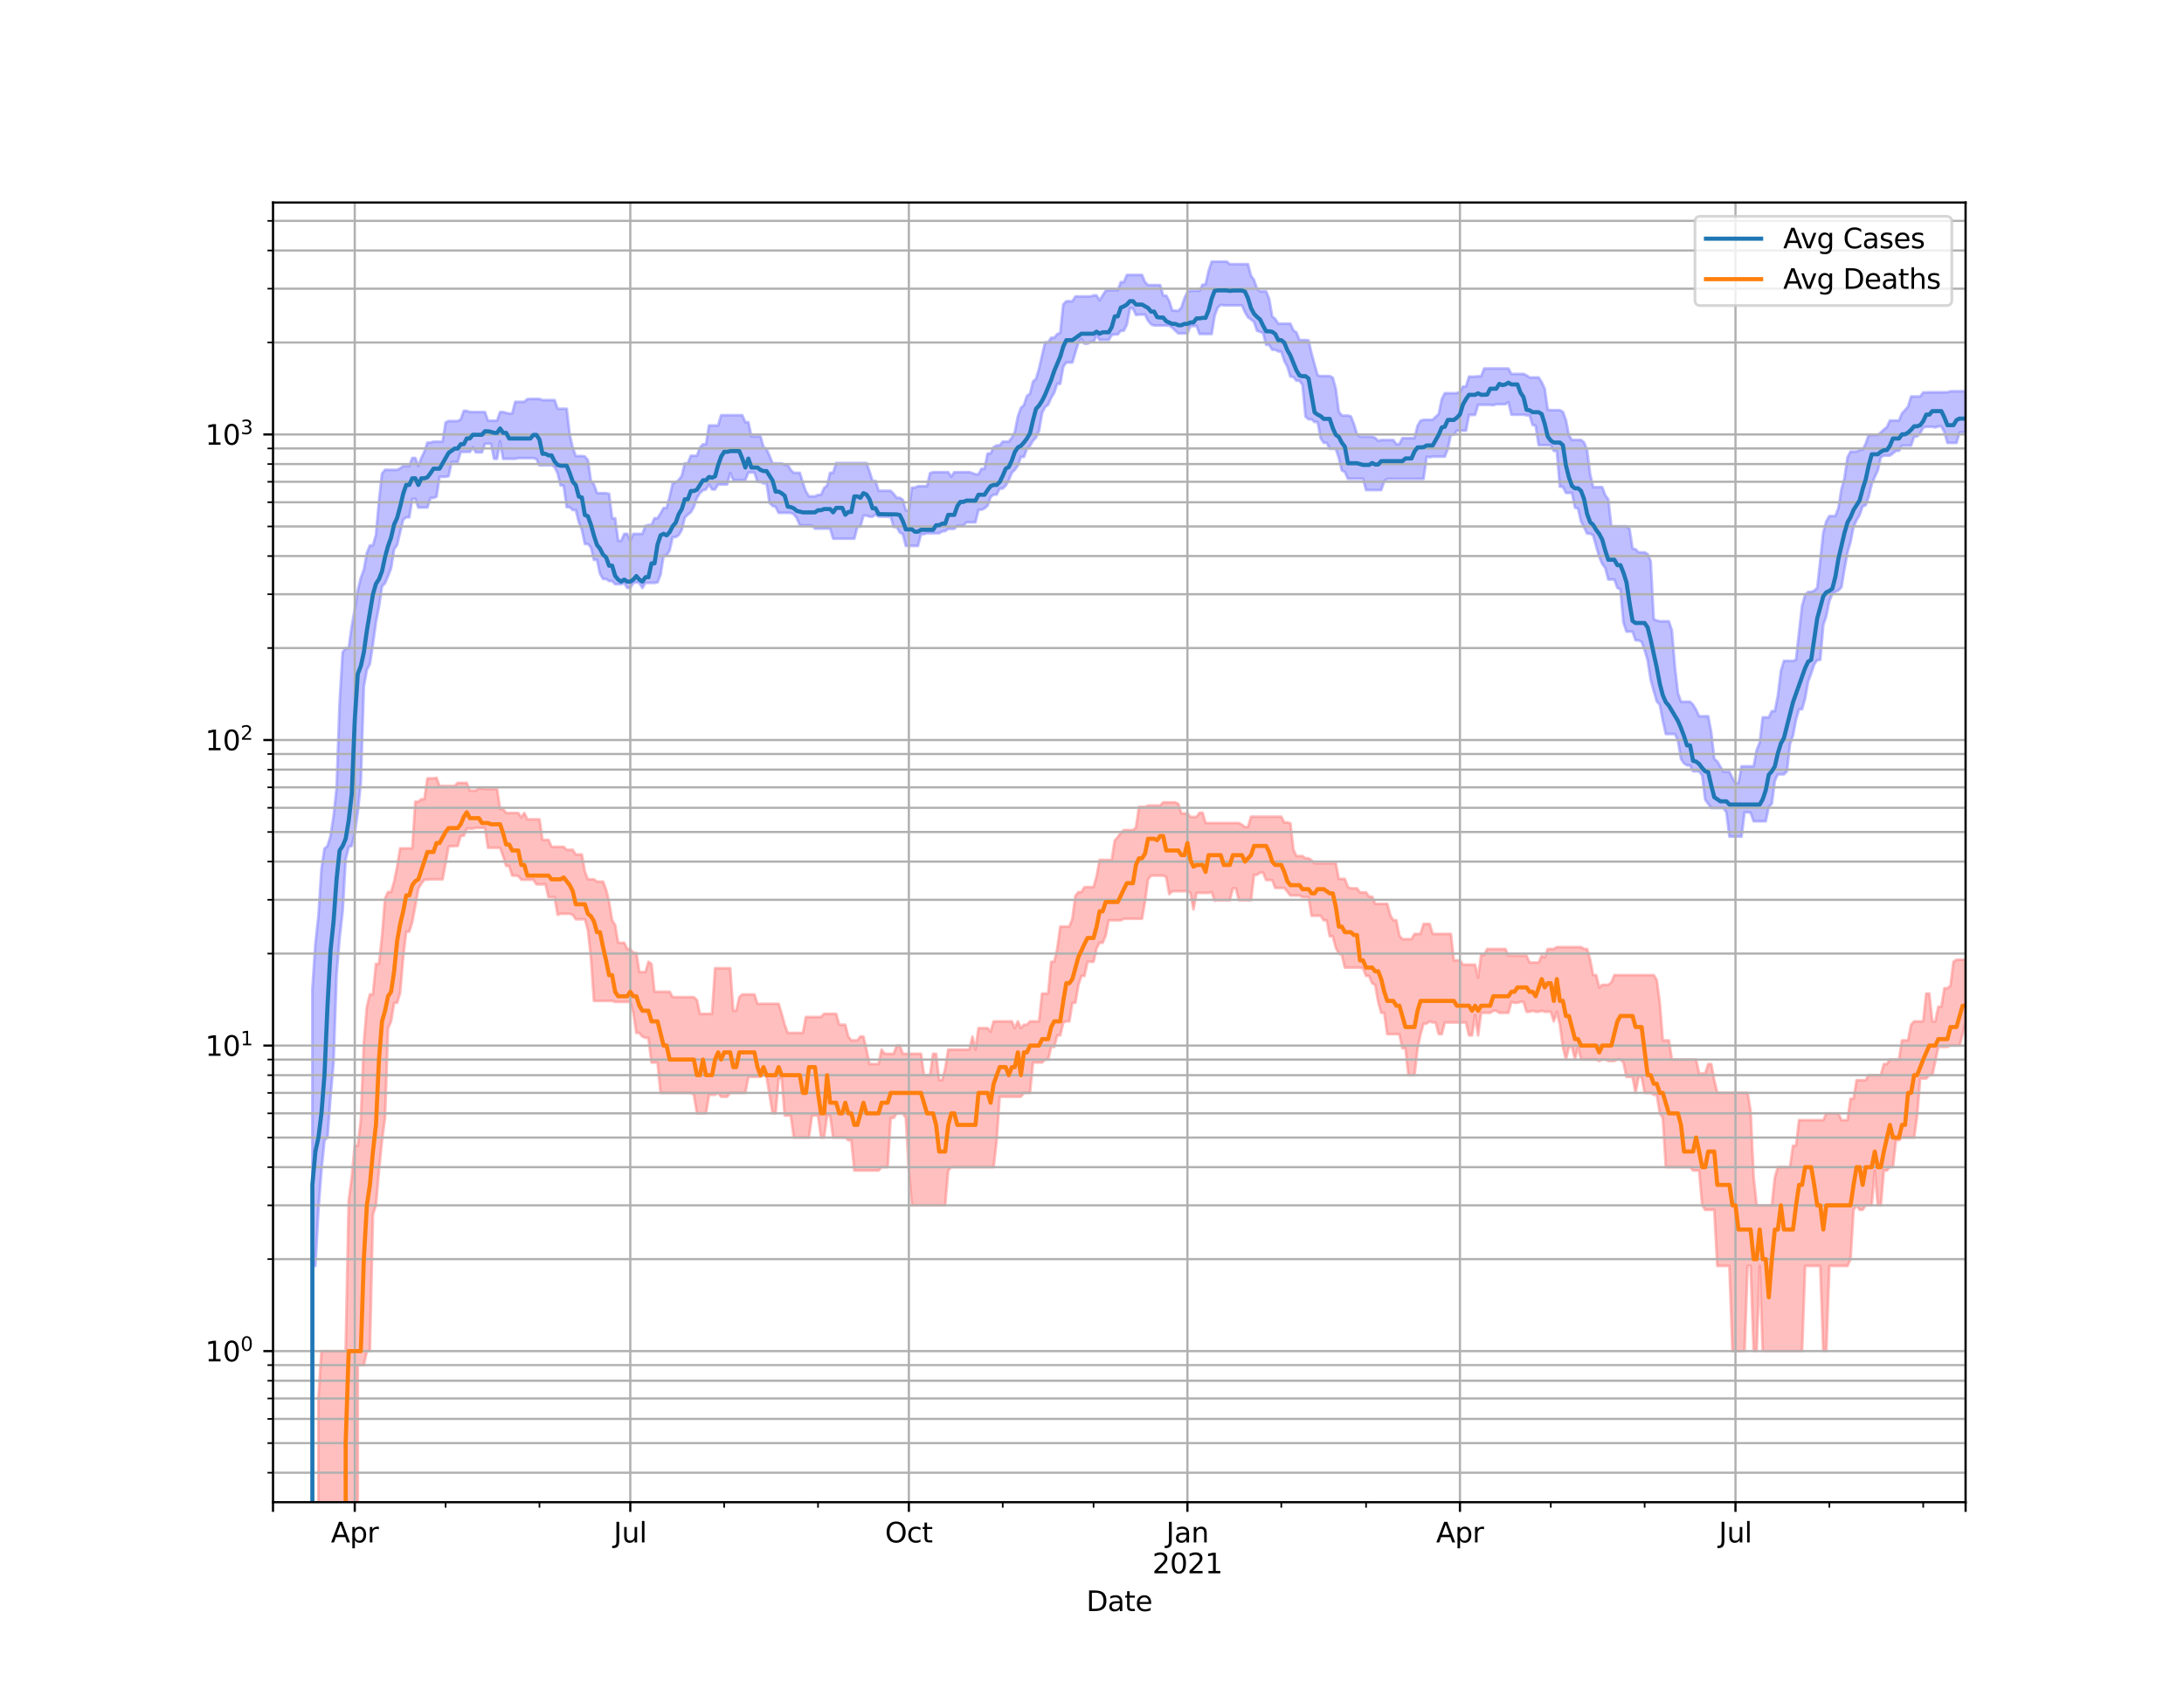 <?xml version="1.0" encoding="utf-8" standalone="no"?>
<!DOCTYPE svg PUBLIC "-//W3C//DTD SVG 1.1//EN"
  "http://www.w3.org/Graphics/SVG/1.1/DTD/svg11.dtd">
<svg height="612pt" version="1.1" viewBox="0 0 792 612" width="792pt" xmlns="http://www.w3.org/2000/svg" xmlns:xlink="http://www.w3.org/1999/xlink">
 <defs>
  <style type="text/css">*{stroke-linecap:butt;stroke-linejoin:round;}</style>
 </defs>
 <g id="figure_1">
  <g id="patch_1">
   <path d="M 0 612 
L 792 612 
L 792 0 
L 0 0 
z
" style="fill:#ffffff;"/>
  </g>
  <g id="axes_1">
   <g id="patch_2">
    <path d="M 99 544.68 
L 712.8 544.68 
L 712.8 73.44 
L 99 73.44 
z
" style="fill:#ffffff;"/>
   </g>
   <g id="PolyCollection_1">
    <path clip-path="url(#p68e2955192)" d="M 99 111282.711 
L 99 111282.711 
L 100.098 111282.711 
L 101.196 111282.711 
L 102.294 111282.711 
L 103.392 111282.711 
L 104.49 111282.711 
L 105.588 111282.711 
L 106.686 111282.711 
L 107.784 111282.711 
L 108.882 111282.711 
L 109.98 111282.711 
L 111.078 111282.711 
L 112.176 111282.711 
L 113.274 358.653 
L 114.372 342.283 
L 115.47 332.223 
L 116.569 315.133 
L 117.667 307.716 
L 118.765 306.744 
L 119.863 303.14 
L 120.961 295.964 
L 122.059 285.829 
L 123.157 254.673 
L 124.255 236.511 
L 125.353 235.043 
L 126.451 235.043 
L 127.549 227.088 
L 128.647 221.014 
L 129.745 214.054 
L 130.843 209.566 
L 131.941 206.595 
L 133.039 200.548 
L 134.137 197.771 
L 135.235 197.771 
L 136.333 193.9 
L 137.431 181.757 
L 138.529 171.7 
L 139.627 170.363 
L 140.725 170.363 
L 141.823 170.363 
L 142.921 170.363 
L 144.019 170.363 
L 145.117 169.819 
L 146.215 169 
L 147.313 169 
L 148.411 169 
L 149.509 166.057 
L 150.608 166.057 
L 151.706 169 
L 152.804 166.057 
L 153.902 163.735 
L 155 160.481 
L 156.098 160.481 
L 157.196 160.145 
L 158.294 160.145 
L 159.392 160.145 
L 160.49 160.145 
L 161.588 153.18 
L 162.686 152.669 
L 163.784 152.669 
L 164.882 152.669 
L 165.98 152.669 
L 167.078 152.098 
L 168.176 148.982 
L 169.274 148.982 
L 170.372 149.407 
L 171.47 149.407 
L 172.568 149.407 
L 173.666 149.407 
L 174.764 149.407 
L 175.862 149.407 
L 176.96 152.534 
L 178.058 152.534 
L 179.156 152.534 
L 180.254 152.534 
L 181.352 149.407 
L 182.45 149.407 
L 183.548 149.692 
L 184.647 149.963 
L 185.745 149.963 
L 186.843 145.704 
L 187.941 145.704 
L 189.039 145.704 
L 190.137 145.704 
L 191.235 144.71 
L 192.333 144.654 
L 193.431 144.654 
L 194.529 144.654 
L 195.627 144.654 
L 196.725 145.072 
L 197.823 145.072 
L 198.921 145.072 
L 200.019 145.072 
L 201.117 145.072 
L 202.215 148.211 
L 203.313 148.211 
L 204.411 148.211 
L 205.509 148.211 
L 206.607 157.684 
L 207.705 162.397 
L 208.803 165.355 
L 209.901 165.355 
L 210.999 165.355 
L 212.097 165.525 
L 213.195 166.856 
L 214.293 174.424 
L 215.391 175.643 
L 216.489 178.823 
L 217.587 178.823 
L 218.686 178.823 
L 219.784 178.823 
L 220.882 179.049 
L 221.98 187.933 
L 223.078 187.933 
L 224.176 196.101 
L 225.274 196.101 
L 226.372 193.573 
L 227.47 193.573 
L 228.568 196.101 
L 229.666 193.573 
L 230.764 193.573 
L 231.862 193.573 
L 232.96 193.573 
L 234.058 190.67 
L 235.156 190.327 
L 236.254 190.327 
L 237.352 187.906 
L 238.45 187.906 
L 239.548 186.13 
L 240.646 184.199 
L 241.744 184.199 
L 242.842 180.06 
L 243.94 175.252 
L 245.038 174.919 
L 246.136 174.036 
L 247.234 172.567 
L 248.332 168.003 
L 249.43 168.003 
L 250.528 165.259 
L 251.626 165.259 
L 252.725 165.259 
L 253.823 162.306 
L 254.921 161.099 
L 256.019 161.099 
L 257.117 154.274 
L 258.215 154.274 
L 259.313 154.274 
L 260.411 154.274 
L 261.509 150.559 
L 262.607 150.559 
L 263.705 150.559 
L 264.803 150.559 
L 265.901 150.559 
L 266.999 150.559 
L 268.097 150.559 
L 269.195 150.559 
L 270.293 153.101 
L 271.391 153.101 
L 272.489 158.228 
L 273.587 158.228 
L 274.685 158.228 
L 275.783 158.228 
L 276.881 162.099 
L 277.979 162.781 
L 279.077 165.287 
L 280.175 168.027 
L 281.273 168.027 
L 282.371 168.027 
L 283.469 168.027 
L 284.567 168.532 
L 285.665 168.532 
L 286.764 170.413 
L 287.862 171.443 
L 288.96 171.443 
L 290.058 171.443 
L 291.156 175.05 
L 292.254 178.184 
L 293.352 179.976 
L 294.45 179.976 
L 295.548 179.976 
L 296.646 179.449 
L 297.744 179.449 
L 298.842 176.958 
L 299.94 176.058 
L 301.038 171.423 
L 302.136 171.423 
L 303.234 167.889 
L 304.332 167.889 
L 305.43 167.889 
L 306.528 167.889 
L 307.626 167.889 
L 308.724 167.889 
L 309.822 167.889 
L 310.92 167.889 
L 312.018 167.889 
L 313.116 167.889 
L 314.214 167.889 
L 315.312 170.887 
L 316.41 174.383 
L 317.508 174.383 
L 318.606 177.948 
L 319.704 177.948 
L 320.803 177.948 
L 321.901 177.948 
L 322.999 177.97 
L 324.097 179.124 
L 325.195 180.5 
L 326.293 180.5 
L 327.391 181.227 
L 328.489 185.086 
L 329.587 185.086 
L 330.685 176.806 
L 331.783 176.806 
L 332.881 176.292 
L 333.979 176.292 
L 335.077 176.292 
L 336.175 176.292 
L 337.273 171.571 
L 338.371 171.205 
L 339.469 171.205 
L 340.567 171.205 
L 341.665 171.205 
L 342.763 171.205 
L 343.861 171.205 
L 344.959 172.851 
L 346.057 171.205 
L 347.155 171.205 
L 348.253 171.205 
L 349.351 171.205 
L 350.449 171.205 
L 351.547 171.205 
L 352.645 171.565 
L 353.743 171.972 
L 354.842 171.972 
L 355.94 169.987 
L 357.038 169.987 
L 358.136 164.447 
L 359.234 164.447 
L 360.332 162.142 
L 361.43 161.5 
L 362.528 161.5 
L 363.626 160.13 
L 364.724 160.13 
L 365.822 160.13 
L 366.92 158.738 
L 368.018 156.638 
L 369.116 151.031 
L 370.214 147.906 
L 371.312 146.897 
L 372.41 143.555 
L 373.508 142.784 
L 374.606 138.345 
L 375.704 137.367 
L 376.802 133.641 
L 377.9 128.845 
L 378.998 124.139 
L 380.096 124.139 
L 381.194 122.476 
L 382.292 122.476 
L 383.39 121.152 
L 384.488 120.687 
L 385.586 110.351 
L 386.684 109.254 
L 387.782 109.254 
L 388.881 109.254 
L 389.979 107.487 
L 391.077 107.487 
L 392.175 107.487 
L 393.273 107.487 
L 394.371 107.487 
L 395.469 107.487 
L 396.567 107.121 
L 397.665 107.121 
L 398.763 108.9 
L 399.861 107.121 
L 400.959 105.415 
L 402.057 105.249 
L 403.155 105.249 
L 404.253 105.249 
L 405.351 105.249 
L 406.449 102.301 
L 407.547 102.301 
L 408.645 99.696 
L 409.743 99.696 
L 410.841 99.696 
L 411.939 99.696 
L 413.037 99.696 
L 414.135 99.696 
L 415.233 102.301 
L 416.331 103.366 
L 417.429 103.366 
L 418.527 103.366 
L 419.625 103.366 
L 420.723 103.366 
L 421.821 107.197 
L 422.919 107.197 
L 424.018 109.157 
L 425.116 112.639 
L 426.214 112.639 
L 427.312 112.73 
L 428.41 111.544 
L 429.508 108.165 
L 430.606 105.86 
L 431.704 105.433 
L 432.802 105.433 
L 433.9 105.433 
L 434.998 105.433 
L 436.096 103.21 
L 437.194 103.131 
L 438.292 98.185 
L 439.39 94.86 
L 440.488 94.86 
L 441.586 94.86 
L 442.684 94.86 
L 443.782 94.86 
L 444.88 94.86 
L 445.978 95.791 
L 447.076 95.791 
L 448.174 95.791 
L 449.272 95.791 
L 450.37 95.791 
L 451.468 95.791 
L 452.566 95.791 
L 453.664 99.986 
L 454.762 101.528 
L 455.86 104.687 
L 456.958 105.653 
L 458.057 105.653 
L 459.155 105.653 
L 460.253 108.364 
L 461.351 114.754 
L 462.449 115.632 
L 463.547 117.361 
L 464.645 117.361 
L 465.743 117.361 
L 466.841 117.361 
L 467.939 117.361 
L 469.037 119.835 
L 470.135 120.521 
L 471.233 123.31 
L 472.331 123.31 
L 473.429 123.31 
L 474.527 123.416 
L 475.625 128.187 
L 476.723 132.205 
L 477.821 136.059 
L 478.919 136.374 
L 480.017 136.374 
L 481.115 136.374 
L 482.213 136.374 
L 483.311 136.945 
L 484.409 140.984 
L 485.507 149.269 
L 486.605 150.675 
L 487.703 150.675 
L 488.801 150.675 
L 489.899 150.989 
L 490.997 153.791 
L 492.096 157.448 
L 493.194 158.32 
L 494.292 158.32 
L 495.39 158.32 
L 496.488 158.32 
L 497.586 158.32 
L 498.684 158.787 
L 499.782 159.851 
L 500.88 159.564 
L 501.978 159.564 
L 503.076 159.564 
L 504.174 159.564 
L 505.272 159.564 
L 506.37 161.042 
L 507.468 161.042 
L 508.566 158.866 
L 509.664 158.866 
L 510.762 158.866 
L 511.86 158.866 
L 512.958 158.866 
L 514.056 154.378 
L 515.154 152.534 
L 516.252 152.227 
L 517.35 152.227 
L 518.448 152.227 
L 519.546 152.227 
L 520.644 151.12 
L 521.742 150.099 
L 522.84 144.736 
L 523.938 142.576 
L 525.036 142.576 
L 526.135 142.576 
L 527.233 142.576 
L 528.331 142.523 
L 529.429 142.13 
L 530.527 140.168 
L 531.625 140.168 
L 532.723 136.57 
L 533.821 136.57 
L 534.919 136.57 
L 536.017 136.439 
L 537.115 136.439 
L 538.213 133.624 
L 539.311 133.624 
L 540.409 133.624 
L 541.507 133.624 
L 542.605 133.624 
L 543.703 133.624 
L 544.801 133.624 
L 545.899 133.624 
L 546.997 133.624 
L 548.095 135.581 
L 549.193 135.581 
L 550.291 135.581 
L 551.389 135.581 
L 552.487 135.581 
L 553.585 136.12 
L 554.683 136.866 
L 555.781 136.866 
L 556.879 136.866 
L 557.977 136.866 
L 559.075 138.562 
L 560.174 140.946 
L 561.272 148.581 
L 562.37 148.721 
L 563.468 148.721 
L 564.566 148.721 
L 565.664 148.721 
L 566.762 149.318 
L 567.86 152.292 
L 568.958 157.921 
L 570.056 159.539 
L 571.154 159.539 
L 572.252 159.539 
L 573.35 159.539 
L 574.448 160.415 
L 575.546 163.261 
L 576.644 171.933 
L 577.742 176.649 
L 578.84 176.649 
L 579.938 176.649 
L 581.036 176.649 
L 582.134 179.563 
L 583.232 181.093 
L 584.33 190.824 
L 585.428 190.824 
L 586.526 190.824 
L 587.624 190.824 
L 588.722 190.824 
L 589.82 190.824 
L 590.918 191.726 
L 592.016 198.872 
L 593.114 199.179 
L 594.213 200.29 
L 595.311 200.29 
L 596.409 200.29 
L 597.507 200.926 
L 598.605 203.483 
L 599.703 224.542 
L 600.801 224.99 
L 601.899 225.284 
L 602.997 225.284 
L 604.095 225.284 
L 605.193 225.284 
L 606.291 228.581 
L 607.389 241.865 
L 608.487 251.315 
L 609.585 254.456 
L 610.683 254.456 
L 611.781 254.456 
L 612.879 254.456 
L 613.977 255.514 
L 615.075 257.393 
L 616.173 259.71 
L 617.271 259.71 
L 618.369 259.71 
L 619.467 259.71 
L 620.565 265.564 
L 621.663 275.189 
L 622.761 276.086 
L 623.859 277.989 
L 624.957 279.848 
L 626.055 279.848 
L 627.153 279.848 
L 628.252 282.101 
L 629.35 283.929 
L 630.448 283.929 
L 631.546 277.871 
L 632.644 277.871 
L 633.742 277.871 
L 634.84 277.871 
L 635.938 277.871 
L 637.036 271.97 
L 638.134 269.245 
L 639.232 260.114 
L 640.33 260.114 
L 641.428 260.114 
L 642.526 257.856 
L 643.624 257.856 
L 644.722 252.27 
L 645.82 243.331 
L 646.918 239.641 
L 648.016 239.641 
L 649.114 239.641 
L 650.212 239.641 
L 651.31 239.245 
L 652.408 229.154 
L 653.506 219.683 
L 654.604 215.702 
L 655.702 214.65 
L 656.8 214.65 
L 657.898 214.179 
L 658.996 213.174 
L 660.094 203.295 
L 661.192 193.017 
L 662.291 189.022 
L 663.389 187.116 
L 664.487 187.116 
L 665.585 187.116 
L 666.683 184.157 
L 667.781 177.334 
L 668.879 173.416 
L 669.977 165.822 
L 671.075 163.741 
L 672.173 163.741 
L 673.271 163.741 
L 674.369 163.202 
L 675.467 163.061 
L 676.565 160.887 
L 677.663 157.713 
L 678.761 157.713 
L 679.859 157.713 
L 680.957 157.713 
L 682.055 156.823 
L 683.153 155.749 
L 684.251 154.903 
L 685.349 152.491 
L 686.447 152.491 
L 687.545 152.491 
L 688.643 152.491 
L 689.741 149.868 
L 690.839 148.709 
L 691.937 147.467 
L 693.035 143.779 
L 694.133 143.779 
L 695.231 143.779 
L 696.33 143.779 
L 697.428 142.305 
L 698.526 142.305 
L 699.624 142.242 
L 700.722 142.242 
L 701.82 142.242 
L 702.918 142.242 
L 704.016 142.242 
L 705.114 142.242 
L 706.212 142.242 
L 707.31 141.9 
L 708.408 141.879 
L 709.506 141.879 
L 710.604 141.879 
L 711.702 141.879 
L 712.8 141.879 
L 712.8 156.813 
L 712.8 156.813 
L 711.702 156.813 
L 710.604 156.813 
L 709.506 160.584 
L 708.408 160.584 
L 707.31 160.584 
L 706.212 160.584 
L 705.114 156.648 
L 704.016 154.59 
L 702.918 154.59 
L 701.82 154.976 
L 700.722 154.758 
L 699.624 154.758 
L 698.526 154.758 
L 697.428 155.045 
L 696.33 157.06 
L 695.231 158.247 
L 694.133 158.33 
L 693.035 161.573 
L 691.937 161.573 
L 690.839 161.573 
L 689.741 161.573 
L 688.643 163.446 
L 687.545 163.446 
L 686.447 164.386 
L 685.349 165.191 
L 684.251 165.191 
L 683.153 165.191 
L 682.055 165.776 
L 680.957 170.589 
L 679.859 172.963 
L 678.761 175.489 
L 677.663 180.098 
L 676.565 183.171 
L 675.467 183.566 
L 674.369 186.744 
L 673.271 188.635 
L 672.173 190.949 
L 671.075 196.51 
L 669.977 200.29 
L 668.879 206.302 
L 667.781 212.93 
L 666.683 214.085 
L 665.585 214.555 
L 664.487 215.221 
L 663.389 217.963 
L 662.291 223.318 
L 661.192 226.621 
L 660.094 239.245 
L 658.996 239.376 
L 657.898 240.903 
L 656.8 244.198 
L 655.702 247.173 
L 654.604 253.21 
L 653.506 257.164 
L 652.408 257.164 
L 651.31 260.933 
L 650.212 266.667 
L 649.114 269.788 
L 648.016 279.665 
L 646.918 280.774 
L 645.82 280.774 
L 644.722 280.774 
L 643.624 283.071 
L 642.526 291.402 
L 641.428 292.582 
L 640.33 297.793 
L 639.232 297.793 
L 638.134 297.793 
L 637.036 297.793 
L 635.938 297.793 
L 634.84 294.699 
L 633.742 294.533 
L 632.644 294.533 
L 631.546 303.339 
L 630.448 303.339 
L 629.35 303.339 
L 628.252 303.339 
L 627.153 303.339 
L 626.055 294.533 
L 624.957 292.982 
L 623.859 292.982 
L 622.761 292.982 
L 621.663 292.982 
L 620.565 292.982 
L 619.467 291.479 
L 618.369 289.947 
L 617.271 281.149 
L 616.173 279.726 
L 615.075 279.665 
L 613.977 279.665 
L 612.879 277.52 
L 611.781 277.52 
L 610.683 276.769 
L 609.585 275.189 
L 608.487 268.515 
L 607.389 266.158 
L 606.291 266.158 
L 605.193 266.158 
L 604.095 266.158 
L 602.997 261.264 
L 601.899 255.514 
L 600.801 254.312 
L 599.703 250.51 
L 598.605 246.496 
L 597.507 239.376 
L 596.409 235.771 
L 595.311 232.692 
L 594.213 232.189 
L 593.114 232.189 
L 592.016 229.005 
L 590.918 229.005 
L 589.82 229.005 
L 588.722 225.719 
L 587.624 213.651 
L 586.526 213.159 
L 585.428 210.123 
L 584.33 210.123 
L 583.232 210.123 
L 582.134 205.919 
L 581.036 204.455 
L 579.938 201.884 
L 578.84 198.072 
L 577.742 194.136 
L 576.644 193.482 
L 575.546 193.482 
L 574.448 191.161 
L 573.35 189.096 
L 572.252 184.383 
L 571.154 184.073 
L 570.056 178.726 
L 568.958 178.726 
L 567.86 178.726 
L 566.762 176.484 
L 565.664 176.484 
L 564.566 163.511 
L 563.468 163.511 
L 562.37 161.427 
L 561.272 161.427 
L 560.174 161.427 
L 559.075 161.427 
L 557.977 161.427 
L 556.879 154.364 
L 555.781 154.09 
L 554.683 150.592 
L 553.585 150.592 
L 552.487 150.367 
L 551.389 150.367 
L 550.291 150.367 
L 549.193 150.367 
L 548.095 150.367 
L 546.997 145.813 
L 545.899 146.566 
L 544.801 146.566 
L 543.703 146.566 
L 542.605 146.566 
L 541.507 146.947 
L 540.409 146.77 
L 539.311 146.77 
L 538.213 146.77 
L 537.115 146.77 
L 536.017 146.77 
L 534.919 150.438 
L 533.821 150.438 
L 532.723 150.438 
L 531.625 156.173 
L 530.527 156.173 
L 529.429 156.173 
L 528.331 156.173 
L 527.233 157.626 
L 526.135 157.626 
L 525.036 162.733 
L 523.938 165.565 
L 522.84 165.565 
L 521.742 165.565 
L 520.644 165.565 
L 519.546 165.565 
L 518.448 165.793 
L 517.35 165.599 
L 516.252 173.651 
L 515.154 173.651 
L 514.056 173.651 
L 512.958 173.651 
L 511.86 173.651 
L 510.762 173.651 
L 509.664 173.651 
L 508.566 173.651 
L 507.468 173.651 
L 506.37 173.651 
L 505.272 173.651 
L 504.174 173.651 
L 503.076 173.651 
L 501.978 174.397 
L 500.88 177.698 
L 499.782 177.698 
L 498.684 177.698 
L 497.586 177.698 
L 496.488 177.698 
L 495.39 177.698 
L 494.292 173.604 
L 493.194 173.604 
L 492.096 173.604 
L 490.997 173.604 
L 489.899 173.604 
L 488.801 173.604 
L 487.703 171.09 
L 486.605 170.577 
L 485.507 165.999 
L 484.409 162.738 
L 483.311 162.738 
L 482.213 162.738 
L 481.115 160.558 
L 480.017 160.548 
L 478.919 158.861 
L 477.821 153.014 
L 476.723 153.014 
L 475.625 152.038 
L 474.527 152.038 
L 473.429 151.044 
L 472.331 139.529 
L 471.233 138.036 
L 470.135 138.036 
L 469.037 136.697 
L 467.939 136.529 
L 466.841 132.944 
L 465.743 130.851 
L 464.645 127.497 
L 463.547 127.44 
L 462.449 126.811 
L 461.351 126.811 
L 460.253 125.022 
L 459.155 125.022 
L 458.057 120.752 
L 456.958 120.299 
L 455.86 119.978 
L 454.762 116.736 
L 453.664 115.8 
L 452.566 115.059 
L 451.468 113.184 
L 450.37 110.708 
L 449.272 110.708 
L 448.174 110.708 
L 447.076 110.708 
L 445.978 110.708 
L 444.88 110.708 
L 443.782 110.708 
L 442.684 110.539 
L 441.586 111.537 
L 440.488 114.423 
L 439.39 121.105 
L 438.292 121.105 
L 437.194 121.105 
L 436.096 121.105 
L 434.998 121.105 
L 433.9 118.152 
L 432.802 118.229 
L 431.704 118.235 
L 430.606 120.893 
L 429.508 120.893 
L 428.41 120.893 
L 427.312 120.893 
L 426.214 119.91 
L 425.116 118.832 
L 424.018 118.034 
L 422.919 118.034 
L 421.821 118.034 
L 420.723 118.034 
L 419.625 118.034 
L 418.527 118.034 
L 417.429 117.597 
L 416.331 116.283 
L 415.233 114.072 
L 414.135 114.072 
L 413.037 114.072 
L 411.939 114.197 
L 410.841 111.795 
L 409.743 111.795 
L 408.645 117.696 
L 407.547 119.897 
L 406.449 119.897 
L 405.351 121.243 
L 404.253 121.243 
L 403.155 121.465 
L 402.057 123.274 
L 400.959 123.274 
L 399.861 123.274 
L 398.763 123.274 
L 397.665 121.604 
L 396.567 123.981 
L 395.469 123.981 
L 394.371 124.605 
L 393.273 124.605 
L 392.175 122.912 
L 391.077 124.252 
L 389.979 127.789 
L 388.881 131.426 
L 387.782 131.426 
L 386.684 131.426 
L 385.586 132.975 
L 384.488 139.163 
L 383.39 139.163 
L 382.292 142.445 
L 381.194 144.251 
L 380.096 146.75 
L 378.998 147.577 
L 377.9 149.721 
L 376.802 156.159 
L 375.704 158.639 
L 374.606 159.806 
L 373.508 161.673 
L 372.41 162.722 
L 371.312 165.673 
L 370.214 165.673 
L 369.116 168.817 
L 368.018 170.356 
L 366.92 171.443 
L 365.822 174.084 
L 364.724 176.065 
L 363.626 177.145 
L 362.528 177.145 
L 361.43 179.343 
L 360.332 179.343 
L 359.234 180.168 
L 358.136 183.344 
L 357.038 184.324 
L 355.94 184.831 
L 354.842 184.831 
L 353.743 189.394 
L 352.645 189.394 
L 351.547 189.394 
L 350.449 189.394 
L 349.351 190.594 
L 348.253 190.613 
L 347.155 190.613 
L 346.057 191.746 
L 344.959 191.746 
L 343.861 191.746 
L 342.763 192.556 
L 341.665 192.706 
L 340.567 193.34 
L 339.469 193.34 
L 338.371 193.34 
L 337.273 193.34 
L 336.175 193.34 
L 335.077 193.675 
L 333.979 193.675 
L 332.881 197.938 
L 331.783 197.938 
L 330.685 197.938 
L 329.587 197.938 
L 328.489 197.938 
L 327.391 193.675 
L 326.293 193.067 
L 325.195 191.094 
L 324.097 191.094 
L 322.999 187.375 
L 321.901 187.375 
L 320.803 187.339 
L 319.704 187.339 
L 318.606 187.339 
L 317.508 186.603 
L 316.41 187.339 
L 315.312 187.339 
L 314.214 186.938 
L 313.116 186.938 
L 312.018 190.968 
L 310.92 190.968 
L 309.822 195.324 
L 308.724 195.324 
L 307.626 195.324 
L 306.528 195.324 
L 305.43 195.324 
L 304.332 195.324 
L 303.234 195.324 
L 302.136 195.324 
L 301.038 191.658 
L 299.94 191.658 
L 298.842 191.658 
L 297.744 191.658 
L 296.646 191.658 
L 295.548 191.658 
L 294.45 190.575 
L 293.352 190.498 
L 292.254 190.498 
L 291.156 190.498 
L 290.058 190.498 
L 288.96 187.906 
L 287.862 186.427 
L 286.764 185.956 
L 285.665 185.956 
L 284.567 185.956 
L 283.469 185.956 
L 282.371 185.956 
L 281.273 183.79 
L 280.175 183.426 
L 279.077 182.382 
L 277.979 175.273 
L 276.881 175.273 
L 275.783 174.712 
L 274.685 174.712 
L 273.587 171.333 
L 272.489 171.333 
L 271.391 171.333 
L 270.293 174.091 
L 269.195 174.091 
L 268.097 174.091 
L 266.999 174.091 
L 265.901 174.091 
L 264.803 171.475 
L 263.705 175.671 
L 262.607 175.671 
L 261.509 175.671 
L 260.411 175.671 
L 259.313 177.472 
L 258.215 177.472 
L 257.117 175.65 
L 256.019 177.472 
L 254.921 177.764 
L 253.823 178.764 
L 252.725 180.531 
L 251.626 183.782 
L 250.528 185.722 
L 249.43 186.594 
L 248.332 187.635 
L 247.234 192.149 
L 246.136 193.992 
L 245.038 194.758 
L 243.94 194.758 
L 242.842 199.524 
L 241.744 201.462 
L 240.646 201.462 
L 239.548 208.347 
L 238.45 211.167 
L 237.352 211.358 
L 236.254 211.358 
L 235.156 211.358 
L 234.058 211.358 
L 232.96 213.236 
L 231.862 211.358 
L 230.764 211.167 
L 229.666 211.358 
L 228.568 213.174 
L 227.47 213.174 
L 226.372 211.417 
L 225.274 211.817 
L 224.176 211.817 
L 223.078 211.817 
L 221.98 210.686 
L 220.882 210.686 
L 219.784 209.908 
L 218.686 209.908 
L 217.587 208.085 
L 216.489 202.985 
L 215.391 202.985 
L 214.293 198.453 
L 213.195 197.23 
L 212.097 197.23 
L 210.999 192.001 
L 209.901 189.319 
L 208.803 184.933 
L 207.705 184.933 
L 206.607 183.89 
L 205.509 183.89 
L 204.411 176.037 
L 203.313 176.037 
L 202.215 171.629 
L 201.117 169.325 
L 200.019 168.677 
L 198.921 168.677 
L 197.823 168.677 
L 196.725 168.726 
L 195.627 168.726 
L 194.529 166.443 
L 193.431 166.103 
L 192.333 166.103 
L 191.235 166.103 
L 190.137 166.103 
L 189.039 166.103 
L 187.941 166.103 
L 186.843 166.362 
L 185.745 166.362 
L 184.647 166.362 
L 183.548 166.362 
L 182.45 166.362 
L 181.352 160.023 
L 180.254 166.362 
L 179.156 166.362 
L 178.058 160.908 
L 176.96 160.908 
L 175.862 160.908 
L 174.764 164.026 
L 173.666 164.026 
L 172.568 164.026 
L 171.47 162.211 
L 170.372 163.861 
L 169.274 163.861 
L 168.176 163.861 
L 167.078 163.861 
L 165.98 167.538 
L 164.882 167.538 
L 163.784 167.538 
L 162.686 172.646 
L 161.588 172.884 
L 160.49 172.884 
L 159.392 172.884 
L 158.294 180.083 
L 157.196 180.554 
L 156.098 180.554 
L 155 184.031 
L 153.902 184.031 
L 152.804 184.031 
L 151.706 184.031 
L 150.608 180.905 
L 149.509 180.905 
L 148.411 187.581 
L 147.313 187.581 
L 146.215 188.415 
L 145.117 192.926 
L 144.019 197.571 
L 142.921 199.156 
L 141.823 206.038 
L 140.725 208.876 
L 139.627 211.506 
L 138.529 212.612 
L 137.431 219.981 
L 136.333 225.56 
L 135.235 233.572 
L 134.137 240.767 
L 133.039 242.875 
L 131.941 248.941 
L 130.843 283.796 
L 129.745 294.45 
L 128.647 302.158 
L 127.549 306.744 
L 126.451 307.066 
L 125.353 311.695 
L 124.255 330.44 
L 123.157 340.096 
L 122.059 353.301 
L 120.961 385.266 
L 119.863 397.672 
L 118.765 412.467 
L 117.667 413.439 
L 116.569 424.422 
L 115.47 438.678 
L 114.372 459.024 
L 113.274 459.024 
L 112.176 111282.711 
L 111.078 111282.711 
L 109.98 111282.711 
L 108.882 111282.711 
L 107.784 111282.711 
L 106.686 111282.711 
L 105.588 111282.711 
L 104.49 111282.711 
L 103.392 111282.711 
L 102.294 111282.711 
L 101.196 111282.711 
L 100.098 111282.711 
L 99 111282.711 
z
" style="fill:#8080ff;fill-opacity:0.5;stroke:#8080ff;stroke-opacity:0.5;"/>
   </g>
   <g id="PolyCollection_2">
    <path clip-path="url(#p68e2955192)" d="M 99 111282.711 
L 99 111282.711 
L 100.098 111282.711 
L 101.196 111282.711 
L 102.294 111282.711 
L 103.392 111282.711 
L 104.49 111282.711 
L 105.588 111282.711 
L 106.686 111282.711 
L 107.784 111282.711 
L 108.882 111282.711 
L 109.98 111282.711 
L 111.078 111282.711 
L 112.176 111282.711 
L 113.274 111282.711 
L 114.372 111282.711 
L 115.47 507.07 
L 116.569 489.908 
L 117.667 489.908 
L 118.765 489.908 
L 119.863 489.908 
L 120.961 489.908 
L 122.059 489.908 
L 123.157 489.908 
L 124.255 489.908 
L 125.353 489.908 
L 126.451 435.469 
L 127.549 426.955 
L 128.647 415.444 
L 129.745 415.444 
L 130.843 406.163 
L 131.941 378.162 
L 133.039 365.033 
L 134.137 360.578 
L 135.235 360.578 
L 136.333 349.515 
L 137.431 349.515 
L 138.529 339.459 
L 139.627 325.775 
L 140.725 323.45 
L 141.823 323.45 
L 142.921 319.668 
L 144.019 314.25 
L 145.117 307.607 
L 146.215 307.607 
L 147.313 307.607 
L 148.411 307.607 
L 149.509 307.607 
L 150.608 290.707 
L 151.706 290.707 
L 152.804 289.796 
L 153.902 289.796 
L 155 282.229 
L 156.098 282.229 
L 157.196 282.229 
L 158.294 282.037 
L 159.392 285.006 
L 160.49 285.006 
L 161.588 285.006 
L 162.686 285.006 
L 163.784 285.006 
L 164.882 285.006 
L 165.98 283.862 
L 167.078 283.862 
L 168.176 283.862 
L 169.274 283.862 
L 170.372 286.667 
L 171.47 286.667 
L 172.568 286.667 
L 173.666 285.691 
L 174.764 285.899 
L 175.862 286.107 
L 176.96 286.107 
L 178.058 286.107 
L 179.156 286.107 
L 180.254 286.107 
L 181.352 293.385 
L 182.45 293.385 
L 183.548 294.782 
L 184.647 294.782 
L 185.745 294.782 
L 186.843 294.782 
L 187.941 294.782 
L 189.039 296.394 
L 190.137 294.782 
L 191.235 297.088 
L 192.333 297.088 
L 193.431 297.088 
L 194.529 297.088 
L 195.627 297.088 
L 196.725 304.549 
L 197.823 304.549 
L 198.921 304.549 
L 200.019 307.066 
L 201.117 307.066 
L 202.215 307.066 
L 203.313 307.066 
L 204.411 307.066 
L 205.509 308.155 
L 206.607 308.155 
L 207.705 308.155 
L 208.803 309.835 
L 209.901 309.835 
L 210.999 309.835 
L 212.097 316.033 
L 213.195 318.836 
L 214.293 318.836 
L 215.391 318.836 
L 216.489 319.668 
L 217.587 319.668 
L 218.686 319.668 
L 219.784 322.551 
L 220.882 327.062 
L 221.98 333.698 
L 223.078 335.413 
L 224.176 341.838 
L 225.274 341.838 
L 226.372 341.838 
L 227.47 344.108 
L 228.568 344.108 
L 229.666 345.523 
L 230.764 345.523 
L 231.862 352.464 
L 232.96 352.464 
L 234.058 352.464 
L 235.156 348.741 
L 236.254 349.515 
L 237.352 359.606 
L 238.45 359.606 
L 239.548 359.606 
L 240.646 359.606 
L 241.744 359.606 
L 242.842 359.606 
L 243.94 361.57 
L 245.038 361.57 
L 246.136 361.57 
L 247.234 361.57 
L 248.332 361.57 
L 249.43 361.57 
L 250.528 361.57 
L 251.626 361.57 
L 252.725 362.583 
L 253.823 367.615 
L 254.921 367.615 
L 256.019 367.615 
L 257.117 367.615 
L 258.215 367.615 
L 259.313 351.101 
L 260.411 351.101 
L 261.509 351.101 
L 262.607 351.101 
L 263.705 351.101 
L 264.803 351.101 
L 265.901 366.491 
L 266.999 366.491 
L 268.097 361.57 
L 269.195 360.578 
L 270.293 360.578 
L 271.391 360.578 
L 272.489 360.578 
L 273.587 360.578 
L 274.685 363.968 
L 275.783 363.968 
L 276.881 363.968 
L 277.979 363.968 
L 279.077 363.968 
L 280.175 363.968 
L 281.273 363.968 
L 282.371 363.968 
L 283.469 367.615 
L 284.567 371.561 
L 285.665 374.529 
L 286.764 374.529 
L 287.862 374.529 
L 288.96 374.529 
L 290.058 374.529 
L 291.156 374.529 
L 292.254 368.765 
L 293.352 368.765 
L 294.45 368.765 
L 295.548 368.765 
L 296.646 368.765 
L 297.744 368.765 
L 298.842 367.615 
L 299.94 367.615 
L 301.038 367.615 
L 302.136 367.615 
L 303.234 367.615 
L 304.332 371.561 
L 305.43 371.561 
L 306.528 371.561 
L 307.626 375.86 
L 308.724 377.228 
L 309.822 377.228 
L 310.92 377.228 
L 312.018 375.86 
L 313.116 375.86 
L 314.214 380.581 
L 315.312 385.816 
L 316.41 385.816 
L 317.508 385.816 
L 318.606 385.816 
L 319.704 380.581 
L 320.803 382.092 
L 321.901 382.092 
L 322.999 382.092 
L 324.097 382.092 
L 325.195 379.115 
L 326.293 379.115 
L 327.391 382.092 
L 328.489 382.092 
L 329.587 382.092 
L 330.685 382.092 
L 331.783 382.092 
L 332.881 382.092 
L 333.979 382.092 
L 335.077 389.852 
L 336.175 389.852 
L 337.273 389.852 
L 338.371 382.092 
L 339.469 382.092 
L 340.567 391.691 
L 341.665 391.691 
L 342.763 387.505 
L 343.861 380.581 
L 344.959 380.581 
L 346.057 380.581 
L 347.155 380.581 
L 348.253 380.581 
L 349.351 380.581 
L 350.449 380.581 
L 351.547 380.581 
L 352.645 375.86 
L 353.743 380.581 
L 354.842 372.811 
L 355.94 372.811 
L 357.038 372.811 
L 358.136 372.811 
L 359.234 374.094 
L 360.332 370.343 
L 361.43 370.343 
L 362.528 370.343 
L 363.626 370.343 
L 364.724 370.343 
L 365.822 370.343 
L 366.92 370.343 
L 368.018 372.811 
L 369.116 370.343 
L 370.214 372.811 
L 371.312 371.561 
L 372.41 371.561 
L 373.508 370.343 
L 374.606 370.343 
L 375.704 370.343 
L 376.802 370.343 
L 377.9 360.251 
L 378.998 360.251 
L 380.096 360.251 
L 381.194 348.741 
L 382.292 348.741 
L 383.39 344.108 
L 384.488 335.998 
L 385.586 335.998 
L 386.684 335.998 
L 387.782 335.998 
L 388.881 333.139 
L 389.979 324.831 
L 391.077 323.45 
L 392.175 323.45 
L 393.273 321.668 
L 394.371 321.668 
L 395.469 321.668 
L 396.567 321.668 
L 397.665 317.749 
L 398.763 311.814 
L 399.861 311.814 
L 400.959 311.814 
L 402.057 311.814 
L 403.155 311.814 
L 404.253 304.754 
L 405.351 303.538 
L 406.449 301.964 
L 407.547 301.005 
L 408.645 301.005 
L 409.743 301.005 
L 410.841 301.005 
L 411.939 300.066 
L 413.037 292.582 
L 414.135 292.582 
L 415.233 292.582 
L 416.331 292.106 
L 417.429 292.106 
L 418.527 292.106 
L 419.625 292.106 
L 420.723 292.106 
L 421.821 290.937 
L 422.919 290.937 
L 424.018 290.937 
L 425.116 290.937 
L 426.214 290.937 
L 427.312 291.479 
L 428.41 294.95 
L 429.508 294.95 
L 430.606 294.95 
L 431.704 296.221 
L 432.802 296.221 
L 433.9 296.221 
L 434.998 294.699 
L 436.096 294.699 
L 437.194 298.419 
L 438.292 298.419 
L 439.39 298.419 
L 440.488 298.419 
L 441.586 298.419 
L 442.684 298.419 
L 443.782 298.419 
L 444.88 298.419 
L 445.978 298.419 
L 447.076 298.419 
L 448.174 298.419 
L 449.272 298.419 
L 450.37 299.053 
L 451.468 299.88 
L 452.566 299.88 
L 453.664 296.136 
L 454.762 296.136 
L 455.86 296.136 
L 456.958 296.136 
L 458.057 296.136 
L 459.155 296.136 
L 460.253 296.136 
L 461.351 296.136 
L 462.449 296.136 
L 463.547 296.136 
L 464.645 296.136 
L 465.743 298.239 
L 466.841 298.239 
L 467.939 298.509 
L 469.037 308.045 
L 470.135 310.409 
L 471.233 310.409 
L 472.331 310.409 
L 473.429 311.223 
L 474.527 311.223 
L 475.625 311.933 
L 476.723 313.017 
L 477.821 313.017 
L 478.919 313.017 
L 480.017 313.017 
L 481.115 313.017 
L 482.213 313.017 
L 483.311 313.017 
L 484.409 313.017 
L 485.507 318.699 
L 486.605 318.699 
L 487.703 318.699 
L 488.801 321.668 
L 489.899 322.107 
L 490.997 322.107 
L 492.096 322.107 
L 493.194 323.601 
L 494.292 323.601 
L 495.39 323.601 
L 496.488 325.144 
L 497.586 325.144 
L 498.684 327.719 
L 499.782 327.719 
L 500.88 327.719 
L 501.978 327.719 
L 503.076 327.719 
L 504.174 331.861 
L 505.272 333.698 
L 506.37 333.698 
L 507.468 339.248 
L 508.566 340.526 
L 509.664 340.526 
L 510.762 340.526 
L 511.86 340.526 
L 512.958 338.622 
L 514.056 338.622 
L 515.154 338.622 
L 516.252 335.026 
L 517.35 335.026 
L 518.448 335.026 
L 519.546 338.622 
L 520.644 338.622 
L 521.742 338.622 
L 522.84 338.622 
L 523.938 338.622 
L 525.036 338.622 
L 526.135 338.622 
L 527.233 348.231 
L 528.331 348.231 
L 529.429 348.231 
L 530.527 349.775 
L 531.625 349.775 
L 532.723 349.775 
L 533.821 349.775 
L 534.919 349.775 
L 536.017 354.44 
L 537.115 346.247 
L 538.213 346.247 
L 539.311 344.108 
L 540.409 344.108 
L 541.507 344.108 
L 542.605 344.108 
L 543.703 344.108 
L 544.801 344.108 
L 545.899 344.108 
L 546.997 346.491 
L 548.095 346.491 
L 549.193 346.491 
L 550.291 346.491 
L 551.389 346.491 
L 552.487 346.491 
L 553.585 346.491 
L 554.683 348.997 
L 555.781 348.997 
L 556.879 348.997 
L 557.977 348.997 
L 559.075 346.491 
L 560.174 347.229 
L 561.272 344.108 
L 562.37 344.108 
L 563.468 344.108 
L 564.566 343.416 
L 565.664 343.416 
L 566.762 343.416 
L 567.86 343.416 
L 568.958 343.416 
L 570.056 343.416 
L 571.154 343.416 
L 572.252 343.416 
L 573.35 343.416 
L 574.448 344.108 
L 575.546 344.108 
L 576.644 347.979 
L 577.742 353.583 
L 578.84 353.583 
L 579.938 358.028 
L 581.036 357.105 
L 582.134 357.105 
L 583.232 357.105 
L 584.33 356.2 
L 585.428 353.583 
L 586.526 353.583 
L 587.624 353.583 
L 588.722 353.583 
L 589.82 353.583 
L 590.918 353.583 
L 592.016 353.583 
L 593.114 353.583 
L 594.213 353.583 
L 595.311 353.583 
L 596.409 353.583 
L 597.507 353.583 
L 598.605 353.583 
L 599.703 353.583 
L 600.801 355.312 
L 601.899 363.618 
L 602.997 377.228 
L 604.095 377.228 
L 605.193 377.228 
L 606.291 384.185 
L 607.389 384.185 
L 608.487 384.185 
L 609.585 384.185 
L 610.683 384.185 
L 611.781 384.185 
L 612.879 384.185 
L 613.977 384.185 
L 615.075 384.185 
L 616.173 389.254 
L 617.271 389.254 
L 618.369 389.254 
L 619.467 385.816 
L 620.565 385.816 
L 621.663 391.691 
L 622.761 396.277 
L 623.859 396.277 
L 624.957 396.277 
L 626.055 396.277 
L 627.153 396.277 
L 628.252 396.277 
L 629.35 396.277 
L 630.448 396.277 
L 631.546 396.277 
L 632.644 396.277 
L 633.742 396.277 
L 634.84 402.899 
L 635.938 426.955 
L 637.036 437.046 
L 638.134 437.046 
L 639.232 437.046 
L 640.33 437.046 
L 641.428 437.046 
L 642.526 437.046 
L 643.624 426.955 
L 644.722 423.204 
L 645.82 423.204 
L 646.918 423.204 
L 648.016 423.204 
L 649.114 423.204 
L 650.212 415.444 
L 651.31 415.444 
L 652.408 406.163 
L 653.506 406.163 
L 654.604 406.163 
L 655.702 406.163 
L 656.8 406.163 
L 657.898 406.163 
L 658.996 406.163 
L 660.094 406.163 
L 661.192 406.163 
L 662.291 403.694 
L 663.389 403.694 
L 664.487 403.694 
L 665.585 403.694 
L 666.683 403.694 
L 667.781 406.163 
L 668.879 406.163 
L 669.977 406.163 
L 671.075 398.385 
L 672.173 398.385 
L 673.271 391.691 
L 674.369 391.691 
L 675.467 391.691 
L 676.565 391.691 
L 677.663 389.852 
L 678.761 389.852 
L 679.859 389.852 
L 680.957 389.852 
L 682.055 389.852 
L 683.153 385.816 
L 684.251 385.816 
L 685.349 384.185 
L 686.447 384.185 
L 687.545 384.185 
L 688.643 384.185 
L 689.741 377.228 
L 690.839 377.228 
L 691.937 377.228 
L 693.035 371.561 
L 694.133 370.343 
L 695.231 370.343 
L 696.33 370.343 
L 697.428 370.343 
L 698.526 360.251 
L 699.624 360.251 
L 700.722 370.343 
L 701.82 370.343 
L 702.918 365.033 
L 704.016 365.033 
L 705.114 358.339 
L 706.212 358.339 
L 707.31 357.411 
L 708.408 348.741 
L 709.506 347.979 
L 710.604 347.979 
L 711.702 347.979 
L 712.8 347.979 
L 712.8 370.745 
L 712.8 370.745 
L 711.702 374.969 
L 710.604 379.115 
L 709.506 379.115 
L 708.408 379.115 
L 707.31 379.115 
L 706.212 379.599 
L 705.114 379.599 
L 704.016 379.599 
L 702.918 379.599 
L 701.82 384.722 
L 700.722 389.852 
L 699.624 389.852 
L 698.526 391.07 
L 697.428 391.07 
L 696.33 391.07 
L 695.231 404.503 
L 694.133 412.467 
L 693.035 412.467 
L 691.937 412.467 
L 690.839 412.467 
L 689.741 412.467 
L 688.643 413.439 
L 687.545 413.439 
L 686.447 423.204 
L 685.349 423.204 
L 684.251 424.422 
L 683.153 424.422 
L 682.055 437.046 
L 680.957 437.046 
L 679.859 424.422 
L 678.761 437.046 
L 677.663 437.046 
L 676.565 437.046 
L 675.467 438.678 
L 674.369 438.678 
L 673.271 437.046 
L 672.173 438.678 
L 671.075 456.556 
L 669.977 459.024 
L 668.879 459.024 
L 667.781 459.024 
L 666.683 459.024 
L 665.585 459.024 
L 664.487 459.024 
L 663.389 459.024 
L 662.291 489.908 
L 661.192 489.908 
L 660.094 459.024 
L 658.996 459.024 
L 657.898 459.024 
L 656.8 459.024 
L 655.702 459.024 
L 654.604 459.024 
L 653.506 489.908 
L 652.408 489.908 
L 651.31 489.908 
L 650.212 489.908 
L 649.114 489.908 
L 648.016 489.908 
L 646.918 489.908 
L 645.82 489.908 
L 644.722 489.908 
L 643.624 489.908 
L 642.526 489.908 
L 641.428 489.908 
L 640.33 489.908 
L 639.232 489.908 
L 638.134 459.024 
L 637.036 489.908 
L 635.938 489.908 
L 634.84 459.024 
L 633.742 459.024 
L 632.644 489.908 
L 631.546 489.908 
L 630.448 489.908 
L 629.35 489.908 
L 628.252 489.908 
L 627.153 459.024 
L 626.055 459.024 
L 624.957 459.024 
L 623.859 459.024 
L 622.761 459.024 
L 621.663 438.678 
L 620.565 438.678 
L 619.467 438.678 
L 618.369 438.678 
L 617.271 437.046 
L 616.173 424.422 
L 615.075 424.422 
L 613.977 424.422 
L 612.879 423.204 
L 611.781 423.204 
L 610.683 423.204 
L 609.585 423.204 
L 608.487 423.204 
L 607.389 423.204 
L 606.291 423.204 
L 605.193 423.204 
L 604.095 423.204 
L 602.997 405.326 
L 601.899 403.694 
L 600.801 396.97 
L 599.703 396.97 
L 598.605 396.277 
L 597.507 396.277 
L 596.409 396.277 
L 595.311 390.457 
L 594.213 390.457 
L 593.114 396.277 
L 592.016 390.457 
L 590.918 390.457 
L 589.82 390.457 
L 588.722 385.266 
L 587.624 384.185 
L 586.526 384.185 
L 585.428 384.722 
L 584.33 384.722 
L 583.232 384.722 
L 582.134 384.185 
L 581.036 384.185 
L 579.938 384.722 
L 578.84 384.185 
L 577.742 384.185 
L 576.644 384.185 
L 575.546 384.185 
L 574.448 384.185 
L 573.35 384.185 
L 572.252 379.599 
L 571.154 384.185 
L 570.056 379.599 
L 568.958 379.599 
L 567.86 384.185 
L 566.762 379.599 
L 565.664 371.561 
L 564.566 366.863 
L 563.468 370.343 
L 562.37 366.863 
L 561.272 366.863 
L 560.174 366.863 
L 559.075 366.491 
L 557.977 366.863 
L 556.879 366.863 
L 555.781 366.491 
L 554.683 366.863 
L 553.585 366.863 
L 552.487 363.27 
L 551.389 363.27 
L 550.291 363.618 
L 549.193 363.618 
L 548.095 363.27 
L 546.997 367.237 
L 545.899 367.237 
L 544.801 367.237 
L 543.703 367.237 
L 542.605 366.491 
L 541.507 366.491 
L 540.409 367.237 
L 539.311 367.237 
L 538.213 367.237 
L 537.115 367.237 
L 536.017 375.412 
L 534.919 367.995 
L 533.821 375.412 
L 532.723 375.412 
L 531.625 370.745 
L 530.527 370.745 
L 529.429 370.745 
L 528.331 370.745 
L 527.233 370.745 
L 526.135 370.745 
L 525.036 370.745 
L 523.938 370.745 
L 522.84 374.969 
L 521.742 374.969 
L 520.644 370.745 
L 519.546 370.745 
L 518.448 370.343 
L 517.35 371.151 
L 516.252 371.151 
L 515.154 374.969 
L 514.056 380.087 
L 512.958 389.852 
L 511.86 389.852 
L 510.762 389.852 
L 509.664 380.087 
L 508.566 380.087 
L 507.468 374.969 
L 506.37 374.969 
L 505.272 374.969 
L 504.174 374.969 
L 503.076 374.969 
L 501.978 367.237 
L 500.88 367.237 
L 499.782 363.27 
L 498.684 357.105 
L 497.586 356.5 
L 496.488 353.867 
L 495.39 353.867 
L 494.292 351.101 
L 493.194 350.833 
L 492.096 350.833 
L 490.997 350.833 
L 489.899 350.833 
L 488.801 350.833 
L 487.703 350.833 
L 486.605 346.247 
L 485.507 345.763 
L 484.409 343.645 
L 483.311 339.459 
L 482.213 339.459 
L 481.115 333.698 
L 480.017 333.698 
L 478.919 332.041 
L 477.821 332.041 
L 476.723 332.041 
L 475.625 332.041 
L 474.527 325.301 
L 473.429 325.301 
L 472.331 325.301 
L 471.233 324.676 
L 470.135 324.676 
L 469.037 324.676 
L 467.939 324.676 
L 466.841 323.299 
L 465.743 321.96 
L 464.645 321.96 
L 463.547 321.96 
L 462.449 321.96 
L 461.351 319.112 
L 460.253 319.112 
L 459.155 319.112 
L 458.057 316.423 
L 456.958 316.423 
L 455.86 317.214 
L 454.762 317.214 
L 453.664 326.414 
L 452.566 326.414 
L 451.468 326.414 
L 450.37 326.414 
L 449.272 326.414 
L 448.174 322.107 
L 447.076 322.107 
L 445.978 326.414 
L 444.88 326.414 
L 443.782 326.414 
L 442.684 326.414 
L 441.586 326.414 
L 440.488 326.575 
L 439.39 323.45 
L 438.292 323.754 
L 437.194 323.754 
L 436.096 323.754 
L 434.998 323.754 
L 433.9 323.754 
L 432.802 329.746 
L 431.704 323.754 
L 430.606 323.148 
L 429.508 323.148 
L 428.41 323.148 
L 427.312 323.148 
L 426.214 323.148 
L 425.116 323.148 
L 424.018 324.212 
L 422.919 318.019 
L 421.821 317.481 
L 420.723 317.481 
L 419.625 317.481 
L 418.527 317.481 
L 417.429 317.481 
L 416.331 318.836 
L 415.233 326.9 
L 414.135 333.139 
L 413.037 333.139 
L 411.939 333.139 
L 410.841 333.139 
L 409.743 333.139 
L 408.645 333.139 
L 407.547 333.139 
L 406.449 333.698 
L 405.351 333.698 
L 404.253 333.698 
L 403.155 333.698 
L 402.057 333.698 
L 400.959 339.248 
L 399.861 341.838 
L 398.763 341.838 
L 397.665 343.876 
L 396.567 348.741 
L 395.469 348.741 
L 394.371 348.741 
L 393.273 353.867 
L 392.175 353.867 
L 391.077 357.105 
L 389.979 363.618 
L 388.881 363.618 
L 387.782 370.343 
L 386.684 370.343 
L 385.586 370.745 
L 384.488 375.412 
L 383.39 375.412 
L 382.292 379.599 
L 381.194 379.599 
L 380.096 384.185 
L 378.998 384.185 
L 377.9 385.266 
L 376.802 385.266 
L 375.704 385.266 
L 374.606 385.266 
L 373.508 396.277 
L 372.41 396.277 
L 371.312 396.277 
L 370.214 397.672 
L 369.116 397.672 
L 368.018 397.672 
L 366.92 397.672 
L 365.822 397.672 
L 364.724 397.672 
L 363.626 397.672 
L 362.528 397.672 
L 361.43 413.439 
L 360.332 423.204 
L 359.234 423.204 
L 358.136 423.204 
L 357.038 423.204 
L 355.94 423.204 
L 354.842 423.204 
L 353.743 423.204 
L 352.645 423.204 
L 351.547 423.204 
L 350.449 423.204 
L 349.351 423.204 
L 348.253 423.204 
L 347.155 423.204 
L 346.057 423.204 
L 344.959 423.204 
L 343.861 424.422 
L 342.763 437.046 
L 341.665 437.046 
L 340.567 437.046 
L 339.469 437.046 
L 338.371 437.046 
L 337.273 437.046 
L 336.175 437.046 
L 335.077 437.046 
L 333.979 437.046 
L 332.881 437.046 
L 331.783 437.046 
L 330.685 437.046 
L 329.587 424.422 
L 328.489 405.326 
L 327.391 403.694 
L 326.293 403.694 
L 325.195 403.694 
L 324.097 405.326 
L 322.999 405.326 
L 321.901 423.204 
L 320.803 423.204 
L 319.704 423.204 
L 318.606 424.422 
L 317.508 424.422 
L 316.41 424.422 
L 315.312 424.422 
L 314.214 424.422 
L 313.116 424.422 
L 312.018 424.422 
L 310.92 424.422 
L 309.822 424.422 
L 308.724 413.439 
L 307.626 413.439 
L 306.528 412.467 
L 305.43 412.467 
L 304.332 412.467 
L 303.234 412.467 
L 302.136 412.467 
L 301.038 404.503 
L 299.94 404.503 
L 298.842 412.467 
L 297.744 412.467 
L 296.646 404.503 
L 295.548 404.503 
L 294.45 404.503 
L 293.352 412.467 
L 292.254 412.467 
L 291.156 412.467 
L 290.058 412.467 
L 288.96 412.467 
L 287.862 412.467 
L 286.764 404.503 
L 285.665 404.503 
L 284.567 404.503 
L 283.469 391.07 
L 282.371 391.07 
L 281.273 403.694 
L 280.175 403.694 
L 279.077 396.97 
L 277.979 390.457 
L 276.881 389.852 
L 275.783 390.457 
L 274.685 390.457 
L 273.587 390.457 
L 272.489 390.457 
L 271.391 390.457 
L 270.293 396.277 
L 269.195 396.277 
L 268.097 396.277 
L 266.999 396.277 
L 265.901 396.277 
L 264.803 396.277 
L 263.705 397.672 
L 262.607 397.672 
L 261.509 397.672 
L 260.411 396.277 
L 259.313 396.97 
L 258.215 396.97 
L 257.117 396.97 
L 256.019 403.694 
L 254.921 403.694 
L 253.823 403.694 
L 252.725 403.694 
L 251.626 396.97 
L 250.528 396.277 
L 249.43 396.277 
L 248.332 396.277 
L 247.234 396.277 
L 246.136 396.277 
L 245.038 396.277 
L 243.94 396.277 
L 242.842 396.277 
L 241.744 396.277 
L 240.646 396.277 
L 239.548 396.277 
L 238.45 385.266 
L 237.352 385.266 
L 236.254 385.266 
L 235.156 376.312 
L 234.058 376.312 
L 232.96 375.86 
L 231.862 374.529 
L 230.764 374.529 
L 229.666 367.237 
L 228.568 363.27 
L 227.47 363.27 
L 226.372 363.27 
L 225.274 363.27 
L 224.176 363.27 
L 223.078 363.27 
L 221.98 362.925 
L 220.882 362.925 
L 219.784 362.925 
L 218.686 362.925 
L 217.587 362.925 
L 216.489 362.925 
L 215.391 362.925 
L 214.293 347.229 
L 213.195 337.191 
L 212.097 333.325 
L 210.999 333.325 
L 209.901 333.325 
L 208.803 333.325 
L 207.705 331.681 
L 206.607 331.323 
L 205.509 331.323 
L 204.411 331.323 
L 203.313 331.323 
L 202.215 331.681 
L 201.117 325.301 
L 200.019 325.301 
L 198.921 325.301 
L 197.823 320.658 
L 196.725 320.658 
L 195.627 320.658 
L 194.529 320.658 
L 193.431 318.974 
L 192.333 318.974 
L 191.235 318.974 
L 190.137 318.974 
L 189.039 318.974 
L 187.941 317.615 
L 186.843 317.481 
L 185.745 317.481 
L 184.647 314.001 
L 183.548 314.001 
L 182.45 310.409 
L 181.352 307.39 
L 180.254 307.39 
L 179.156 307.39 
L 178.058 307.39 
L 176.96 307.39 
L 175.862 300.159 
L 174.764 300.159 
L 173.666 300.159 
L 172.568 300.159 
L 171.47 300.439 
L 170.372 300.439 
L 169.274 300.439 
L 168.176 303.041 
L 167.078 303.041 
L 165.98 306.744 
L 164.882 306.744 
L 163.784 306.851 
L 162.686 306.851 
L 161.588 313.017 
L 160.49 318.836 
L 159.392 318.836 
L 158.294 318.836 
L 157.196 318.836 
L 156.098 318.836 
L 155 318.974 
L 153.902 318.974 
L 152.804 320.373 
L 151.706 322.254 
L 150.608 328.385 
L 149.509 334.263 
L 148.411 337.799 
L 147.313 337.799 
L 146.215 346.981 
L 145.117 359.927 
L 144.019 363.618 
L 142.921 363.618 
L 141.823 370.343 
L 140.725 372.811 
L 139.627 405.326 
L 138.529 413.439 
L 137.431 424.422 
L 136.333 437.046 
L 135.235 440.366 
L 134.137 489.908 
L 133.039 489.908 
L 131.941 494.978 
L 130.843 494.978 
L 129.745 494.978 
L 128.647 111282.711 
L 127.549 111282.711 
L 126.451 111282.711 
L 125.353 111282.711 
L 124.255 111282.711 
L 123.157 111282.711 
L 122.059 111282.711 
L 120.961 111282.711 
L 119.863 111282.711 
L 118.765 111282.711 
L 117.667 111282.711 
L 116.569 111282.711 
L 115.47 111282.711 
L 114.372 111282.711 
L 113.274 111282.711 
L 112.176 111282.711 
L 111.078 111282.711 
L 109.98 111282.711 
L 108.882 111282.711 
L 107.784 111282.711 
L 106.686 111282.711 
L 105.588 111282.711 
L 104.49 111282.711 
L 103.392 111282.711 
L 102.294 111282.711 
L 101.196 111282.711 
L 100.098 111282.711 
L 99 111282.711 
z
" style="fill:#ff8080;fill-opacity:0.5;stroke:#ff8080;stroke-opacity:0.5;"/>
   </g>
   <g id="matplotlib.axis_1">
    <g id="xtick_1">
     <g id="line2d_1">
      <path clip-path="url(#p68e2955192)" d="M 99 544.68 
L 99 73.44 
" style="fill:none;stroke:#b0b0b0;stroke-linecap:square;stroke-width:0.8;"/>
     </g>
     <g id="line2d_2">
      <defs>
       <path d="M 0 0 
L 0 3.5 
" id="m4abed1d830" style="stroke:#000000;stroke-width:0.8;"/>
      </defs>
      <g>
       <use style="stroke:#000000;stroke-width:0.8;" x="99" xlink:href="#m4abed1d830" y="544.68"/>
      </g>
     </g>
    </g>
    <g id="xtick_2">
     <g id="line2d_3">
      <path clip-path="url(#p68e2955192)" d="M 128.647 544.68 
L 128.647 73.44 
" style="fill:none;stroke:#b0b0b0;stroke-linecap:square;stroke-width:0.8;"/>
     </g>
     <g id="line2d_4">
      <g>
       <use style="stroke:#000000;stroke-width:0.8;" x="128.647" xlink:href="#m4abed1d830" y="544.68"/>
      </g>
     </g>
     <g id="text_1">
      <!-- Apr -->
      <g transform="translate(119.997 559.278)scale(0.1 -0.1)">
       <defs>
        <path d="M 2188 4044 
L 1331 1722 
L 3047 1722 
L 2188 4044 
z
M 1831 4666 
L 2547 4666 
L 4325 0 
L 3669 0 
L 3244 1197 
L 1141 1197 
L 716 0 
L 50 0 
L 1831 4666 
z
" id="DejaVuSans-41" transform="scale(0.016)"/>
        <path d="M 1159 525 
L 1159 -1331 
L 581 -1331 
L 581 3500 
L 1159 3500 
L 1159 2969 
Q 1341 3281 1617 3432 
Q 1894 3584 2278 3584 
Q 2916 3584 3314 3078 
Q 3713 2572 3713 1747 
Q 3713 922 3314 415 
Q 2916 -91 2278 -91 
Q 1894 -91 1617 61 
Q 1341 213 1159 525 
z
M 3116 1747 
Q 3116 2381 2855 2742 
Q 2594 3103 2138 3103 
Q 1681 3103 1420 2742 
Q 1159 2381 1159 1747 
Q 1159 1113 1420 752 
Q 1681 391 2138 391 
Q 2594 391 2855 752 
Q 3116 1113 3116 1747 
z
" id="DejaVuSans-70" transform="scale(0.016)"/>
        <path d="M 2631 2963 
Q 2534 3019 2420 3045 
Q 2306 3072 2169 3072 
Q 1681 3072 1420 2755 
Q 1159 2438 1159 1844 
L 1159 0 
L 581 0 
L 581 3500 
L 1159 3500 
L 1159 2956 
Q 1341 3275 1631 3429 
Q 1922 3584 2338 3584 
Q 2397 3584 2469 3576 
Q 2541 3569 2628 3553 
L 2631 2963 
z
" id="DejaVuSans-72" transform="scale(0.016)"/>
       </defs>
       <use xlink:href="#DejaVuSans-41"/>
       <use x="68.408" xlink:href="#DejaVuSans-70"/>
       <use x="131.885" xlink:href="#DejaVuSans-72"/>
      </g>
     </g>
    </g>
    <g id="xtick_3">
     <g id="line2d_5">
      <path clip-path="url(#p68e2955192)" d="M 228.568 544.68 
L 228.568 73.44 
" style="fill:none;stroke:#b0b0b0;stroke-linecap:square;stroke-width:0.8;"/>
     </g>
     <g id="line2d_6">
      <g>
       <use style="stroke:#000000;stroke-width:0.8;" x="228.568" xlink:href="#m4abed1d830" y="544.68"/>
      </g>
     </g>
     <g id="text_2">
      <!-- Jul -->
      <g transform="translate(222.535 559.278)scale(0.1 -0.1)">
       <defs>
        <path d="M 628 4666 
L 1259 4666 
L 1259 325 
Q 1259 -519 939 -900 
Q 619 -1281 -91 -1281 
L -331 -1281 
L -331 -750 
L -134 -750 
Q 284 -750 456 -515 
Q 628 -281 628 325 
L 628 4666 
z
" id="DejaVuSans-4a" transform="scale(0.016)"/>
        <path d="M 544 1381 
L 544 3500 
L 1119 3500 
L 1119 1403 
Q 1119 906 1312 657 
Q 1506 409 1894 409 
Q 2359 409 2629 706 
Q 2900 1003 2900 1516 
L 2900 3500 
L 3475 3500 
L 3475 0 
L 2900 0 
L 2900 538 
Q 2691 219 2414 64 
Q 2138 -91 1772 -91 
Q 1169 -91 856 284 
Q 544 659 544 1381 
z
M 1991 3584 
L 1991 3584 
z
" id="DejaVuSans-75" transform="scale(0.016)"/>
        <path d="M 603 4863 
L 1178 4863 
L 1178 0 
L 603 0 
L 603 4863 
z
" id="DejaVuSans-6c" transform="scale(0.016)"/>
       </defs>
       <use xlink:href="#DejaVuSans-4a"/>
       <use x="29.492" xlink:href="#DejaVuSans-75"/>
       <use x="92.871" xlink:href="#DejaVuSans-6c"/>
      </g>
     </g>
    </g>
    <g id="xtick_4">
     <g id="line2d_7">
      <path clip-path="url(#p68e2955192)" d="M 329.587 544.68 
L 329.587 73.44 
" style="fill:none;stroke:#b0b0b0;stroke-linecap:square;stroke-width:0.8;"/>
     </g>
     <g id="line2d_8">
      <g>
       <use style="stroke:#000000;stroke-width:0.8;" x="329.587" xlink:href="#m4abed1d830" y="544.68"/>
      </g>
     </g>
     <g id="text_3">
      <!-- Oct -->
      <g transform="translate(320.941 559.278)scale(0.1 -0.1)">
       <defs>
        <path d="M 2522 4238 
Q 1834 4238 1429 3725 
Q 1025 3213 1025 2328 
Q 1025 1447 1429 934 
Q 1834 422 2522 422 
Q 3209 422 3611 934 
Q 4013 1447 4013 2328 
Q 4013 3213 3611 3725 
Q 3209 4238 2522 4238 
z
M 2522 4750 
Q 3503 4750 4090 4092 
Q 4678 3434 4678 2328 
Q 4678 1225 4090 567 
Q 3503 -91 2522 -91 
Q 1538 -91 948 565 
Q 359 1222 359 2328 
Q 359 3434 948 4092 
Q 1538 4750 2522 4750 
z
" id="DejaVuSans-4f" transform="scale(0.016)"/>
        <path d="M 3122 3366 
L 3122 2828 
Q 2878 2963 2633 3030 
Q 2388 3097 2138 3097 
Q 1578 3097 1268 2742 
Q 959 2388 959 1747 
Q 959 1106 1268 751 
Q 1578 397 2138 397 
Q 2388 397 2633 464 
Q 2878 531 3122 666 
L 3122 134 
Q 2881 22 2623 -34 
Q 2366 -91 2075 -91 
Q 1284 -91 818 406 
Q 353 903 353 1747 
Q 353 2603 823 3093 
Q 1294 3584 2113 3584 
Q 2378 3584 2631 3529 
Q 2884 3475 3122 3366 
z
" id="DejaVuSans-63" transform="scale(0.016)"/>
        <path d="M 1172 4494 
L 1172 3500 
L 2356 3500 
L 2356 3053 
L 1172 3053 
L 1172 1153 
Q 1172 725 1289 603 
Q 1406 481 1766 481 
L 2356 481 
L 2356 0 
L 1766 0 
Q 1100 0 847 248 
Q 594 497 594 1153 
L 594 3053 
L 172 3053 
L 172 3500 
L 594 3500 
L 594 4494 
L 1172 4494 
z
" id="DejaVuSans-74" transform="scale(0.016)"/>
       </defs>
       <use xlink:href="#DejaVuSans-4f"/>
       <use x="78.711" xlink:href="#DejaVuSans-63"/>
       <use x="133.691" xlink:href="#DejaVuSans-74"/>
      </g>
     </g>
    </g>
    <g id="xtick_5">
     <g id="line2d_9">
      <path clip-path="url(#p68e2955192)" d="M 430.606 544.68 
L 430.606 73.44 
" style="fill:none;stroke:#b0b0b0;stroke-linecap:square;stroke-width:0.8;"/>
     </g>
     <g id="line2d_10">
      <g>
       <use style="stroke:#000000;stroke-width:0.8;" x="430.606" xlink:href="#m4abed1d830" y="544.68"/>
      </g>
     </g>
     <g id="text_4">
      <!-- Jan -->
      <g transform="translate(422.898 559.278)scale(0.1 -0.1)">
       <defs>
        <path d="M 2194 1759 
Q 1497 1759 1228 1600 
Q 959 1441 959 1056 
Q 959 750 1161 570 
Q 1363 391 1709 391 
Q 2188 391 2477 730 
Q 2766 1069 2766 1631 
L 2766 1759 
L 2194 1759 
z
M 3341 1997 
L 3341 0 
L 2766 0 
L 2766 531 
Q 2569 213 2275 61 
Q 1981 -91 1556 -91 
Q 1019 -91 701 211 
Q 384 513 384 1019 
Q 384 1609 779 1909 
Q 1175 2209 1959 2209 
L 2766 2209 
L 2766 2266 
Q 2766 2663 2505 2880 
Q 2244 3097 1772 3097 
Q 1472 3097 1187 3025 
Q 903 2953 641 2809 
L 641 3341 
Q 956 3463 1253 3523 
Q 1550 3584 1831 3584 
Q 2591 3584 2966 3190 
Q 3341 2797 3341 1997 
z
" id="DejaVuSans-61" transform="scale(0.016)"/>
        <path d="M 3513 2113 
L 3513 0 
L 2938 0 
L 2938 2094 
Q 2938 2591 2744 2837 
Q 2550 3084 2163 3084 
Q 1697 3084 1428 2787 
Q 1159 2491 1159 1978 
L 1159 0 
L 581 0 
L 581 3500 
L 1159 3500 
L 1159 2956 
Q 1366 3272 1645 3428 
Q 1925 3584 2291 3584 
Q 2894 3584 3203 3211 
Q 3513 2838 3513 2113 
z
" id="DejaVuSans-6e" transform="scale(0.016)"/>
       </defs>
       <use xlink:href="#DejaVuSans-4a"/>
       <use x="29.492" xlink:href="#DejaVuSans-61"/>
       <use x="90.771" xlink:href="#DejaVuSans-6e"/>
      </g>
      <!-- 2021 -->
      <g transform="translate(417.881 570.476)scale(0.1 -0.1)">
       <defs>
        <path d="M 1228 531 
L 3431 531 
L 3431 0 
L 469 0 
L 469 531 
Q 828 903 1448 1529 
Q 2069 2156 2228 2338 
Q 2531 2678 2651 2914 
Q 2772 3150 2772 3378 
Q 2772 3750 2511 3984 
Q 2250 4219 1831 4219 
Q 1534 4219 1204 4116 
Q 875 4013 500 3803 
L 500 4441 
Q 881 4594 1212 4672 
Q 1544 4750 1819 4750 
Q 2544 4750 2975 4387 
Q 3406 4025 3406 3419 
Q 3406 3131 3298 2873 
Q 3191 2616 2906 2266 
Q 2828 2175 2409 1742 
Q 1991 1309 1228 531 
z
" id="DejaVuSans-32" transform="scale(0.016)"/>
        <path d="M 2034 4250 
Q 1547 4250 1301 3770 
Q 1056 3291 1056 2328 
Q 1056 1369 1301 889 
Q 1547 409 2034 409 
Q 2525 409 2770 889 
Q 3016 1369 3016 2328 
Q 3016 3291 2770 3770 
Q 2525 4250 2034 4250 
z
M 2034 4750 
Q 2819 4750 3233 4129 
Q 3647 3509 3647 2328 
Q 3647 1150 3233 529 
Q 2819 -91 2034 -91 
Q 1250 -91 836 529 
Q 422 1150 422 2328 
Q 422 3509 836 4129 
Q 1250 4750 2034 4750 
z
" id="DejaVuSans-30" transform="scale(0.016)"/>
        <path d="M 794 531 
L 1825 531 
L 1825 4091 
L 703 3866 
L 703 4441 
L 1819 4666 
L 2450 4666 
L 2450 531 
L 3481 531 
L 3481 0 
L 794 0 
L 794 531 
z
" id="DejaVuSans-31" transform="scale(0.016)"/>
       </defs>
       <use xlink:href="#DejaVuSans-32"/>
       <use x="63.623" xlink:href="#DejaVuSans-30"/>
       <use x="127.246" xlink:href="#DejaVuSans-32"/>
       <use x="190.869" xlink:href="#DejaVuSans-31"/>
      </g>
     </g>
    </g>
    <g id="xtick_6">
     <g id="line2d_11">
      <path clip-path="url(#p68e2955192)" d="M 529.429 544.68 
L 529.429 73.44 
" style="fill:none;stroke:#b0b0b0;stroke-linecap:square;stroke-width:0.8;"/>
     </g>
     <g id="line2d_12">
      <g>
       <use style="stroke:#000000;stroke-width:0.8;" x="529.429" xlink:href="#m4abed1d830" y="544.68"/>
      </g>
     </g>
     <g id="text_5">
      <!-- Apr -->
      <g transform="translate(520.779 559.278)scale(0.1 -0.1)">
       <use xlink:href="#DejaVuSans-41"/>
       <use x="68.408" xlink:href="#DejaVuSans-70"/>
       <use x="131.885" xlink:href="#DejaVuSans-72"/>
      </g>
     </g>
    </g>
    <g id="xtick_7">
     <g id="line2d_13">
      <path clip-path="url(#p68e2955192)" d="M 629.35 544.68 
L 629.35 73.44 
" style="fill:none;stroke:#b0b0b0;stroke-linecap:square;stroke-width:0.8;"/>
     </g>
     <g id="line2d_14">
      <g>
       <use style="stroke:#000000;stroke-width:0.8;" x="629.35" xlink:href="#m4abed1d830" y="544.68"/>
      </g>
     </g>
     <g id="text_6">
      <!-- Jul -->
      <g transform="translate(623.317 559.278)scale(0.1 -0.1)">
       <use xlink:href="#DejaVuSans-4a"/>
       <use x="29.492" xlink:href="#DejaVuSans-75"/>
       <use x="92.871" xlink:href="#DejaVuSans-6c"/>
      </g>
     </g>
    </g>
    <g id="xtick_8">
     <g id="line2d_15">
      <path clip-path="url(#p68e2955192)" d="M 712.8 544.68 
L 712.8 73.44 
" style="fill:none;stroke:#b0b0b0;stroke-linecap:square;stroke-width:0.8;"/>
     </g>
     <g id="line2d_16">
      <g>
       <use style="stroke:#000000;stroke-width:0.8;" x="712.8" xlink:href="#m4abed1d830" y="544.68"/>
      </g>
     </g>
    </g>
    <g id="xtick_9">
     <g id="line2d_17">
      <defs>
       <path d="M 0 0 
L 0 2 
" id="mbe9820739d" style="stroke:#000000;stroke-width:0.6;"/>
      </defs>
      <g>
       <use style="stroke:#000000;stroke-width:0.6;" x="161.588" xlink:href="#mbe9820739d" y="544.68"/>
      </g>
     </g>
    </g>
    <g id="xtick_10">
     <g id="line2d_18">
      <g>
       <use style="stroke:#000000;stroke-width:0.6;" x="195.627" xlink:href="#mbe9820739d" y="544.68"/>
      </g>
     </g>
    </g>
    <g id="xtick_11">
     <g id="line2d_19">
      <g>
       <use style="stroke:#000000;stroke-width:0.6;" x="262.607" xlink:href="#mbe9820739d" y="544.68"/>
      </g>
     </g>
    </g>
    <g id="xtick_12">
     <g id="line2d_20">
      <g>
       <use style="stroke:#000000;stroke-width:0.6;" x="296.646" xlink:href="#mbe9820739d" y="544.68"/>
      </g>
     </g>
    </g>
    <g id="xtick_13">
     <g id="line2d_21">
      <g>
       <use style="stroke:#000000;stroke-width:0.6;" x="363.626" xlink:href="#mbe9820739d" y="544.68"/>
      </g>
     </g>
    </g>
    <g id="xtick_14">
     <g id="line2d_22">
      <g>
       <use style="stroke:#000000;stroke-width:0.6;" x="396.567" xlink:href="#mbe9820739d" y="544.68"/>
      </g>
     </g>
    </g>
    <g id="xtick_15">
     <g id="line2d_23">
      <g>
       <use style="stroke:#000000;stroke-width:0.6;" x="464.645" xlink:href="#mbe9820739d" y="544.68"/>
      </g>
     </g>
    </g>
    <g id="xtick_16">
     <g id="line2d_24">
      <g>
       <use style="stroke:#000000;stroke-width:0.6;" x="495.39" xlink:href="#mbe9820739d" y="544.68"/>
      </g>
     </g>
    </g>
    <g id="xtick_17">
     <g id="line2d_25">
      <g>
       <use style="stroke:#000000;stroke-width:0.6;" x="562.37" xlink:href="#mbe9820739d" y="544.68"/>
      </g>
     </g>
    </g>
    <g id="xtick_18">
     <g id="line2d_26">
      <g>
       <use style="stroke:#000000;stroke-width:0.6;" x="596.409" xlink:href="#mbe9820739d" y="544.68"/>
      </g>
     </g>
    </g>
    <g id="xtick_19">
     <g id="line2d_27">
      <g>
       <use style="stroke:#000000;stroke-width:0.6;" x="663.389" xlink:href="#mbe9820739d" y="544.68"/>
      </g>
     </g>
    </g>
    <g id="xtick_20">
     <g id="line2d_28">
      <g>
       <use style="stroke:#000000;stroke-width:0.6;" x="697.428" xlink:href="#mbe9820739d" y="544.68"/>
      </g>
     </g>
    </g>
    <g id="text_7">
     <!-- Date -->
     <g transform="translate(393.949 584.154)scale(0.1 -0.1)">
      <defs>
       <path d="M 1259 4147 
L 1259 519 
L 2022 519 
Q 2988 519 3436 956 
Q 3884 1394 3884 2338 
Q 3884 3275 3436 3711 
Q 2988 4147 2022 4147 
L 1259 4147 
z
M 628 4666 
L 1925 4666 
Q 3281 4666 3915 4102 
Q 4550 3538 4550 2338 
Q 4550 1131 3912 565 
Q 3275 0 1925 0 
L 628 0 
L 628 4666 
z
" id="DejaVuSans-44" transform="scale(0.016)"/>
       <path d="M 3597 1894 
L 3597 1613 
L 953 1613 
Q 991 1019 1311 708 
Q 1631 397 2203 397 
Q 2534 397 2845 478 
Q 3156 559 3463 722 
L 3463 178 
Q 3153 47 2828 -22 
Q 2503 -91 2169 -91 
Q 1331 -91 842 396 
Q 353 884 353 1716 
Q 353 2575 817 3079 
Q 1281 3584 2069 3584 
Q 2775 3584 3186 3129 
Q 3597 2675 3597 1894 
z
M 3022 2063 
Q 3016 2534 2758 2815 
Q 2500 3097 2075 3097 
Q 1594 3097 1305 2825 
Q 1016 2553 972 2059 
L 3022 2063 
z
" id="DejaVuSans-65" transform="scale(0.016)"/>
      </defs>
      <use xlink:href="#DejaVuSans-44"/>
      <use x="77.002" xlink:href="#DejaVuSans-61"/>
      <use x="138.281" xlink:href="#DejaVuSans-74"/>
      <use x="177.49" xlink:href="#DejaVuSans-65"/>
     </g>
    </g>
   </g>
   <g id="matplotlib.axis_2">
    <g id="ytick_1">
     <g id="line2d_29">
      <path clip-path="url(#p68e2955192)" d="M 99 489.908 
L 712.8 489.908 
" style="fill:none;stroke:#b0b0b0;stroke-linecap:square;stroke-width:0.8;"/>
     </g>
     <g id="line2d_30">
      <defs>
       <path d="M 0 0 
L -3.5 0 
" id="me91a084207" style="stroke:#000000;stroke-width:0.8;"/>
      </defs>
      <g>
       <use style="stroke:#000000;stroke-width:0.8;" x="99" xlink:href="#me91a084207" y="489.908"/>
      </g>
     </g>
     <g id="text_8">
      <!-- $\mathdefault{10^{0}}$ -->
      <g transform="translate(74.4 493.707)scale(0.1 -0.1)">
       <use transform="translate(0 0.766)" xlink:href="#DejaVuSans-31"/>
       <use transform="translate(63.623 0.766)" xlink:href="#DejaVuSans-30"/>
       <use transform="translate(128.203 39.047)scale(0.7)" xlink:href="#DejaVuSans-30"/>
      </g>
     </g>
    </g>
    <g id="ytick_2">
     <g id="line2d_31">
      <path clip-path="url(#p68e2955192)" d="M 99 379.115 
L 712.8 379.115 
" style="fill:none;stroke:#b0b0b0;stroke-linecap:square;stroke-width:0.8;"/>
     </g>
     <g id="line2d_32">
      <g>
       <use style="stroke:#000000;stroke-width:0.8;" x="99" xlink:href="#me91a084207" y="379.115"/>
      </g>
     </g>
     <g id="text_9">
      <!-- $\mathdefault{10^{1}}$ -->
      <g transform="translate(74.4 382.914)scale(0.1 -0.1)">
       <use transform="translate(0 0.684)" xlink:href="#DejaVuSans-31"/>
       <use transform="translate(63.623 0.684)" xlink:href="#DejaVuSans-30"/>
       <use transform="translate(128.203 38.966)scale(0.7)" xlink:href="#DejaVuSans-31"/>
      </g>
     </g>
    </g>
    <g id="ytick_3">
     <g id="line2d_33">
      <path clip-path="url(#p68e2955192)" d="M 99 268.322 
L 712.8 268.322 
" style="fill:none;stroke:#b0b0b0;stroke-linecap:square;stroke-width:0.8;"/>
     </g>
     <g id="line2d_34">
      <g>
       <use style="stroke:#000000;stroke-width:0.8;" x="99" xlink:href="#me91a084207" y="268.322"/>
      </g>
     </g>
     <g id="text_10">
      <!-- $\mathdefault{10^{2}}$ -->
      <g transform="translate(74.4 272.122)scale(0.1 -0.1)">
       <use transform="translate(0 0.766)" xlink:href="#DejaVuSans-31"/>
       <use transform="translate(63.623 0.766)" xlink:href="#DejaVuSans-30"/>
       <use transform="translate(128.203 39.047)scale(0.7)" xlink:href="#DejaVuSans-32"/>
      </g>
     </g>
    </g>
    <g id="ytick_4">
     <g id="line2d_35">
      <path clip-path="url(#p68e2955192)" d="M 99 157.53 
L 712.8 157.53 
" style="fill:none;stroke:#b0b0b0;stroke-linecap:square;stroke-width:0.8;"/>
     </g>
     <g id="line2d_36">
      <g>
       <use style="stroke:#000000;stroke-width:0.8;" x="99" xlink:href="#me91a084207" y="157.53"/>
      </g>
     </g>
     <g id="text_11">
      <!-- $\mathdefault{10^{3}}$ -->
      <g transform="translate(74.4 161.329)scale(0.1 -0.1)">
       <defs>
        <path d="M 2597 2516 
Q 3050 2419 3304 2112 
Q 3559 1806 3559 1356 
Q 3559 666 3084 287 
Q 2609 -91 1734 -91 
Q 1441 -91 1130 -33 
Q 819 25 488 141 
L 488 750 
Q 750 597 1062 519 
Q 1375 441 1716 441 
Q 2309 441 2620 675 
Q 2931 909 2931 1356 
Q 2931 1769 2642 2001 
Q 2353 2234 1838 2234 
L 1294 2234 
L 1294 2753 
L 1863 2753 
Q 2328 2753 2575 2939 
Q 2822 3125 2822 3475 
Q 2822 3834 2567 4026 
Q 2313 4219 1838 4219 
Q 1578 4219 1281 4162 
Q 984 4106 628 3988 
L 628 4550 
Q 988 4650 1302 4700 
Q 1616 4750 1894 4750 
Q 2613 4750 3031 4423 
Q 3450 4097 3450 3541 
Q 3450 3153 3228 2886 
Q 3006 2619 2597 2516 
z
" id="DejaVuSans-33" transform="scale(0.016)"/>
       </defs>
       <use transform="translate(0 0.766)" xlink:href="#DejaVuSans-31"/>
       <use transform="translate(63.623 0.766)" xlink:href="#DejaVuSans-30"/>
       <use transform="translate(128.203 39.047)scale(0.7)" xlink:href="#DejaVuSans-33"/>
      </g>
     </g>
    </g>
    <g id="ytick_5">
     <g id="line2d_37">
      <path clip-path="url(#p68e2955192)" d="M 99 533.997 
L 712.8 533.997 
" style="fill:none;stroke:#b0b0b0;stroke-linecap:square;stroke-width:0.8;"/>
     </g>
     <g id="line2d_38">
      <defs>
       <path d="M 0 0 
L -2 0 
" id="m0cb60b688e" style="stroke:#000000;stroke-width:0.6;"/>
      </defs>
      <g>
       <use style="stroke:#000000;stroke-width:0.6;" x="99" xlink:href="#m0cb60b688e" y="533.997"/>
      </g>
     </g>
    </g>
    <g id="ytick_6">
     <g id="line2d_39">
      <path clip-path="url(#p68e2955192)" d="M 99 523.26 
L 712.8 523.26 
" style="fill:none;stroke:#b0b0b0;stroke-linecap:square;stroke-width:0.8;"/>
     </g>
     <g id="line2d_40">
      <g>
       <use style="stroke:#000000;stroke-width:0.6;" x="99" xlink:href="#m0cb60b688e" y="523.26"/>
      </g>
     </g>
    </g>
    <g id="ytick_7">
     <g id="line2d_41">
      <path clip-path="url(#p68e2955192)" d="M 99 514.487 
L 712.8 514.487 
" style="fill:none;stroke:#b0b0b0;stroke-linecap:square;stroke-width:0.8;"/>
     </g>
     <g id="line2d_42">
      <g>
       <use style="stroke:#000000;stroke-width:0.6;" x="99" xlink:href="#m0cb60b688e" y="514.487"/>
      </g>
     </g>
    </g>
    <g id="ytick_8">
     <g id="line2d_43">
      <path clip-path="url(#p68e2955192)" d="M 99 507.07 
L 712.8 507.07 
" style="fill:none;stroke:#b0b0b0;stroke-linecap:square;stroke-width:0.8;"/>
     </g>
     <g id="line2d_44">
      <g>
       <use style="stroke:#000000;stroke-width:0.6;" x="99" xlink:href="#m0cb60b688e" y="507.07"/>
      </g>
     </g>
    </g>
    <g id="ytick_9">
     <g id="line2d_45">
      <path clip-path="url(#p68e2955192)" d="M 99 500.645 
L 712.8 500.645 
" style="fill:none;stroke:#b0b0b0;stroke-linecap:square;stroke-width:0.8;"/>
     </g>
     <g id="line2d_46">
      <g>
       <use style="stroke:#000000;stroke-width:0.6;" x="99" xlink:href="#m0cb60b688e" y="500.645"/>
      </g>
     </g>
    </g>
    <g id="ytick_10">
     <g id="line2d_47">
      <path clip-path="url(#p68e2955192)" d="M 99 494.978 
L 712.8 494.978 
" style="fill:none;stroke:#b0b0b0;stroke-linecap:square;stroke-width:0.8;"/>
     </g>
     <g id="line2d_48">
      <g>
       <use style="stroke:#000000;stroke-width:0.6;" x="99" xlink:href="#m0cb60b688e" y="494.978"/>
      </g>
     </g>
    </g>
    <g id="ytick_11">
     <g id="line2d_49">
      <path clip-path="url(#p68e2955192)" d="M 99 456.556 
L 712.8 456.556 
" style="fill:none;stroke:#b0b0b0;stroke-linecap:square;stroke-width:0.8;"/>
     </g>
     <g id="line2d_50">
      <g>
       <use style="stroke:#000000;stroke-width:0.6;" x="99" xlink:href="#m0cb60b688e" y="456.556"/>
      </g>
     </g>
    </g>
    <g id="ytick_12">
     <g id="line2d_51">
      <path clip-path="url(#p68e2955192)" d="M 99 437.046 
L 712.8 437.046 
" style="fill:none;stroke:#b0b0b0;stroke-linecap:square;stroke-width:0.8;"/>
     </g>
     <g id="line2d_52">
      <g>
       <use style="stroke:#000000;stroke-width:0.6;" x="99" xlink:href="#m0cb60b688e" y="437.046"/>
      </g>
     </g>
    </g>
    <g id="ytick_13">
     <g id="line2d_53">
      <path clip-path="url(#p68e2955192)" d="M 99 423.204 
L 712.8 423.204 
" style="fill:none;stroke:#b0b0b0;stroke-linecap:square;stroke-width:0.8;"/>
     </g>
     <g id="line2d_54">
      <g>
       <use style="stroke:#000000;stroke-width:0.6;" x="99" xlink:href="#m0cb60b688e" y="423.204"/>
      </g>
     </g>
    </g>
    <g id="ytick_14">
     <g id="line2d_55">
      <path clip-path="url(#p68e2955192)" d="M 99 412.467 
L 712.8 412.467 
" style="fill:none;stroke:#b0b0b0;stroke-linecap:square;stroke-width:0.8;"/>
     </g>
     <g id="line2d_56">
      <g>
       <use style="stroke:#000000;stroke-width:0.6;" x="99" xlink:href="#m0cb60b688e" y="412.467"/>
      </g>
     </g>
    </g>
    <g id="ytick_15">
     <g id="line2d_57">
      <path clip-path="url(#p68e2955192)" d="M 99 403.694 
L 712.8 403.694 
" style="fill:none;stroke:#b0b0b0;stroke-linecap:square;stroke-width:0.8;"/>
     </g>
     <g id="line2d_58">
      <g>
       <use style="stroke:#000000;stroke-width:0.6;" x="99" xlink:href="#m0cb60b688e" y="403.694"/>
      </g>
     </g>
    </g>
    <g id="ytick_16">
     <g id="line2d_59">
      <path clip-path="url(#p68e2955192)" d="M 99 396.277 
L 712.8 396.277 
" style="fill:none;stroke:#b0b0b0;stroke-linecap:square;stroke-width:0.8;"/>
     </g>
     <g id="line2d_60">
      <g>
       <use style="stroke:#000000;stroke-width:0.6;" x="99" xlink:href="#m0cb60b688e" y="396.277"/>
      </g>
     </g>
    </g>
    <g id="ytick_17">
     <g id="line2d_61">
      <path clip-path="url(#p68e2955192)" d="M 99 389.852 
L 712.8 389.852 
" style="fill:none;stroke:#b0b0b0;stroke-linecap:square;stroke-width:0.8;"/>
     </g>
     <g id="line2d_62">
      <g>
       <use style="stroke:#000000;stroke-width:0.6;" x="99" xlink:href="#m0cb60b688e" y="389.852"/>
      </g>
     </g>
    </g>
    <g id="ytick_18">
     <g id="line2d_63">
      <path clip-path="url(#p68e2955192)" d="M 99 384.185 
L 712.8 384.185 
" style="fill:none;stroke:#b0b0b0;stroke-linecap:square;stroke-width:0.8;"/>
     </g>
     <g id="line2d_64">
      <g>
       <use style="stroke:#000000;stroke-width:0.6;" x="99" xlink:href="#m0cb60b688e" y="384.185"/>
      </g>
     </g>
    </g>
    <g id="ytick_19">
     <g id="line2d_65">
      <path clip-path="url(#p68e2955192)" d="M 99 345.763 
L 712.8 345.763 
" style="fill:none;stroke:#b0b0b0;stroke-linecap:square;stroke-width:0.8;"/>
     </g>
     <g id="line2d_66">
      <g>
       <use style="stroke:#000000;stroke-width:0.6;" x="99" xlink:href="#m0cb60b688e" y="345.763"/>
      </g>
     </g>
    </g>
    <g id="ytick_20">
     <g id="line2d_67">
      <path clip-path="url(#p68e2955192)" d="M 99 326.254 
L 712.8 326.254 
" style="fill:none;stroke:#b0b0b0;stroke-linecap:square;stroke-width:0.8;"/>
     </g>
     <g id="line2d_68">
      <g>
       <use style="stroke:#000000;stroke-width:0.6;" x="99" xlink:href="#m0cb60b688e" y="326.254"/>
      </g>
     </g>
    </g>
    <g id="ytick_21">
     <g id="line2d_69">
      <path clip-path="url(#p68e2955192)" d="M 99 312.411 
L 712.8 312.411 
" style="fill:none;stroke:#b0b0b0;stroke-linecap:square;stroke-width:0.8;"/>
     </g>
     <g id="line2d_70">
      <g>
       <use style="stroke:#000000;stroke-width:0.6;" x="99" xlink:href="#m0cb60b688e" y="312.411"/>
      </g>
     </g>
    </g>
    <g id="ytick_22">
     <g id="line2d_71">
      <path clip-path="url(#p68e2955192)" d="M 99 301.674 
L 712.8 301.674 
" style="fill:none;stroke:#b0b0b0;stroke-linecap:square;stroke-width:0.8;"/>
     </g>
     <g id="line2d_72">
      <g>
       <use style="stroke:#000000;stroke-width:0.6;" x="99" xlink:href="#m0cb60b688e" y="301.674"/>
      </g>
     </g>
    </g>
    <g id="ytick_23">
     <g id="line2d_73">
      <path clip-path="url(#p68e2955192)" d="M 99 292.902 
L 712.8 292.902 
" style="fill:none;stroke:#b0b0b0;stroke-linecap:square;stroke-width:0.8;"/>
     </g>
     <g id="line2d_74">
      <g>
       <use style="stroke:#000000;stroke-width:0.6;" x="99" xlink:href="#m0cb60b688e" y="292.902"/>
      </g>
     </g>
    </g>
    <g id="ytick_24">
     <g id="line2d_75">
      <path clip-path="url(#p68e2955192)" d="M 99 285.484 
L 712.8 285.484 
" style="fill:none;stroke:#b0b0b0;stroke-linecap:square;stroke-width:0.8;"/>
     </g>
     <g id="line2d_76">
      <g>
       <use style="stroke:#000000;stroke-width:0.6;" x="99" xlink:href="#m0cb60b688e" y="285.484"/>
      </g>
     </g>
    </g>
    <g id="ytick_25">
     <g id="line2d_77">
      <path clip-path="url(#p68e2955192)" d="M 99 279.059 
L 712.8 279.059 
" style="fill:none;stroke:#b0b0b0;stroke-linecap:square;stroke-width:0.8;"/>
     </g>
     <g id="line2d_78">
      <g>
       <use style="stroke:#000000;stroke-width:0.6;" x="99" xlink:href="#m0cb60b688e" y="279.059"/>
      </g>
     </g>
    </g>
    <g id="ytick_26">
     <g id="line2d_79">
      <path clip-path="url(#p68e2955192)" d="M 99 273.392 
L 712.8 273.392 
" style="fill:none;stroke:#b0b0b0;stroke-linecap:square;stroke-width:0.8;"/>
     </g>
     <g id="line2d_80">
      <g>
       <use style="stroke:#000000;stroke-width:0.6;" x="99" xlink:href="#m0cb60b688e" y="273.392"/>
      </g>
     </g>
    </g>
    <g id="ytick_27">
     <g id="line2d_81">
      <path clip-path="url(#p68e2955192)" d="M 99 234.97 
L 712.8 234.97 
" style="fill:none;stroke:#b0b0b0;stroke-linecap:square;stroke-width:0.8;"/>
     </g>
     <g id="line2d_82">
      <g>
       <use style="stroke:#000000;stroke-width:0.6;" x="99" xlink:href="#m0cb60b688e" y="234.97"/>
      </g>
     </g>
    </g>
    <g id="ytick_28">
     <g id="line2d_83">
      <path clip-path="url(#p68e2955192)" d="M 99 215.461 
L 712.8 215.461 
" style="fill:none;stroke:#b0b0b0;stroke-linecap:square;stroke-width:0.8;"/>
     </g>
     <g id="line2d_84">
      <g>
       <use style="stroke:#000000;stroke-width:0.6;" x="99" xlink:href="#m0cb60b688e" y="215.461"/>
      </g>
     </g>
    </g>
    <g id="ytick_29">
     <g id="line2d_85">
      <path clip-path="url(#p68e2955192)" d="M 99 201.619 
L 712.8 201.619 
" style="fill:none;stroke:#b0b0b0;stroke-linecap:square;stroke-width:0.8;"/>
     </g>
     <g id="line2d_86">
      <g>
       <use style="stroke:#000000;stroke-width:0.6;" x="99" xlink:href="#m0cb60b688e" y="201.619"/>
      </g>
     </g>
    </g>
    <g id="ytick_30">
     <g id="line2d_87">
      <path clip-path="url(#p68e2955192)" d="M 99 190.882 
L 712.8 190.882 
" style="fill:none;stroke:#b0b0b0;stroke-linecap:square;stroke-width:0.8;"/>
     </g>
     <g id="line2d_88">
      <g>
       <use style="stroke:#000000;stroke-width:0.6;" x="99" xlink:href="#m0cb60b688e" y="190.882"/>
      </g>
     </g>
    </g>
    <g id="ytick_31">
     <g id="line2d_89">
      <path clip-path="url(#p68e2955192)" d="M 99 182.109 
L 712.8 182.109 
" style="fill:none;stroke:#b0b0b0;stroke-linecap:square;stroke-width:0.8;"/>
     </g>
     <g id="line2d_90">
      <g>
       <use style="stroke:#000000;stroke-width:0.6;" x="99" xlink:href="#m0cb60b688e" y="182.109"/>
      </g>
     </g>
    </g>
    <g id="ytick_32">
     <g id="line2d_91">
      <path clip-path="url(#p68e2955192)" d="M 99 174.692 
L 712.8 174.692 
" style="fill:none;stroke:#b0b0b0;stroke-linecap:square;stroke-width:0.8;"/>
     </g>
     <g id="line2d_92">
      <g>
       <use style="stroke:#000000;stroke-width:0.6;" x="99" xlink:href="#m0cb60b688e" y="174.692"/>
      </g>
     </g>
    </g>
    <g id="ytick_33">
     <g id="line2d_93">
      <path clip-path="url(#p68e2955192)" d="M 99 168.267 
L 712.8 168.267 
" style="fill:none;stroke:#b0b0b0;stroke-linecap:square;stroke-width:0.8;"/>
     </g>
     <g id="line2d_94">
      <g>
       <use style="stroke:#000000;stroke-width:0.6;" x="99" xlink:href="#m0cb60b688e" y="168.267"/>
      </g>
     </g>
    </g>
    <g id="ytick_34">
     <g id="line2d_95">
      <path clip-path="url(#p68e2955192)" d="M 99 162.599 
L 712.8 162.599 
" style="fill:none;stroke:#b0b0b0;stroke-linecap:square;stroke-width:0.8;"/>
     </g>
     <g id="line2d_96">
      <g>
       <use style="stroke:#000000;stroke-width:0.6;" x="99" xlink:href="#m0cb60b688e" y="162.599"/>
      </g>
     </g>
    </g>
    <g id="ytick_35">
     <g id="line2d_97">
      <path clip-path="url(#p68e2955192)" d="M 99 124.178 
L 712.8 124.178 
" style="fill:none;stroke:#b0b0b0;stroke-linecap:square;stroke-width:0.8;"/>
     </g>
     <g id="line2d_98">
      <g>
       <use style="stroke:#000000;stroke-width:0.6;" x="99" xlink:href="#m0cb60b688e" y="124.178"/>
      </g>
     </g>
    </g>
    <g id="ytick_36">
     <g id="line2d_99">
      <path clip-path="url(#p68e2955192)" d="M 99 104.668 
L 712.8 104.668 
" style="fill:none;stroke:#b0b0b0;stroke-linecap:square;stroke-width:0.8;"/>
     </g>
     <g id="line2d_100">
      <g>
       <use style="stroke:#000000;stroke-width:0.6;" x="99" xlink:href="#m0cb60b688e" y="104.668"/>
      </g>
     </g>
    </g>
    <g id="ytick_37">
     <g id="line2d_101">
      <path clip-path="url(#p68e2955192)" d="M 99 90.826 
L 712.8 90.826 
" style="fill:none;stroke:#b0b0b0;stroke-linecap:square;stroke-width:0.8;"/>
     </g>
     <g id="line2d_102">
      <g>
       <use style="stroke:#000000;stroke-width:0.6;" x="99" xlink:href="#m0cb60b688e" y="90.826"/>
      </g>
     </g>
    </g>
    <g id="ytick_38">
     <g id="line2d_103">
      <path clip-path="url(#p68e2955192)" d="M 99 80.089 
L 712.8 80.089 
" style="fill:none;stroke:#b0b0b0;stroke-linecap:square;stroke-width:0.8;"/>
     </g>
     <g id="line2d_104">
      <g>
       <use style="stroke:#000000;stroke-width:0.6;" x="99" xlink:href="#m0cb60b688e" y="80.089"/>
      </g>
     </g>
    </g>
   </g>
   <g id="line2d_105">
    <path clip-path="url(#p68e2955192)" d="M 113.273 613 
L 113.274 429.629 
L 114.372 417.537 
L 115.47 412.467 
L 116.569 403.694 
L 117.667 389.852 
L 118.765 364.675 
L 119.863 344.575 
L 120.961 334.074 
L 122.059 318.836 
L 123.157 308.375 
L 124.255 306.744 
L 125.353 304.142 
L 126.451 297.528 
L 127.549 287.953 
L 128.647 261.181 
L 129.745 244.373 
L 130.843 241.533 
L 131.941 236.56 
L 133.039 228.666 
L 135.235 215.541 
L 136.333 211.684 
L 137.431 210.008 
L 138.529 207.158 
L 139.627 201.981 
L 140.725 197.971 
L 141.823 194.894 
L 142.921 190.165 
L 144.019 187.761 
L 145.117 183.74 
L 146.215 179.003 
L 147.313 175.839 
L 148.411 175.839 
L 149.509 173.437 
L 150.608 173.437 
L 151.706 175.839 
L 152.804 173.437 
L 153.902 173.437 
L 155 173.036 
L 156.098 171.597 
L 157.196 169.95 
L 159.392 169.95 
L 162.686 164.203 
L 164.882 162.653 
L 165.98 162.653 
L 167.078 161.073 
L 168.176 161.073 
L 169.274 158.97 
L 170.372 158.97 
L 171.47 157.65 
L 174.764 157.65 
L 175.862 156.388 
L 176.96 156.388 
L 178.058 156.6 
L 179.156 156.956 
L 180.254 156.956 
L 181.352 155.366 
L 182.45 156.956 
L 183.548 156.956 
L 184.647 158.995 
L 192.333 158.995 
L 193.431 157.698 
L 194.529 157.698 
L 195.627 159.369 
L 196.725 164.536 
L 197.823 164.536 
L 198.921 165.124 
L 200.019 165.124 
L 201.117 167.343 
L 202.215 168.568 
L 203.313 168.872 
L 205.509 168.872 
L 206.607 171.533 
L 207.705 174.657 
L 208.803 175.91 
L 209.901 180.068 
L 210.999 180.376 
L 212.097 186.735 
L 213.195 187.178 
L 214.293 190.26 
L 215.391 194.218 
L 216.489 197.582 
L 217.587 198.928 
L 218.686 201.14 
L 219.784 202.041 
L 220.882 205.11 
L 221.98 205.11 
L 223.078 208.806 
L 224.176 210.151 
L 225.274 210.875 
L 226.372 210.151 
L 227.47 210.875 
L 228.568 210.875 
L 229.666 210.151 
L 230.764 208.876 
L 231.862 210.151 
L 232.96 210.875 
L 234.058 209.297 
L 235.156 209.297 
L 236.254 204.277 
L 237.352 204.277 
L 238.45 197.417 
L 239.548 194.115 
L 240.646 193.553 
L 241.744 194.115 
L 242.842 192.946 
L 243.94 190.785 
L 245.038 189.506 
L 246.136 186.427 
L 247.234 184.619 
L 248.332 181.038 
L 249.43 181.038 
L 250.528 178.036 
L 251.626 178.036 
L 252.725 177.559 
L 254.921 174.145 
L 256.019 174.145 
L 257.117 172.937 
L 258.215 173.203 
L 259.313 172.705 
L 260.411 168.659 
L 261.509 165.576 
L 262.607 163.845 
L 263.705 163.845 
L 264.803 163.571 
L 268.097 163.571 
L 269.195 166.293 
L 270.293 169.516 
L 271.391 166.293 
L 272.489 169.516 
L 274.685 169.516 
L 275.783 170.388 
L 276.881 170.798 
L 277.979 170.798 
L 280.175 174.247 
L 281.273 178.257 
L 282.371 178.257 
L 283.469 178.853 
L 284.567 179.761 
L 285.665 183.699 
L 286.764 183.865 
L 287.862 184.324 
L 288.96 185.257 
L 291.156 185.774 
L 295.548 185.774 
L 296.646 185.001 
L 297.744 185.001 
L 298.842 184.577 
L 301.038 184.577 
L 302.136 185.774 
L 303.234 184.157 
L 305.43 184.157 
L 306.528 186.647 
L 307.626 185.644 
L 308.724 185.644 
L 309.822 179.991 
L 310.92 179.991 
L 312.018 180.492 
L 313.116 178.816 
L 314.214 179.305 
L 315.312 180.999 
L 316.41 184.324 
L 317.508 184.282 
L 318.606 186.427 
L 325.195 186.515 
L 326.293 186.735 
L 327.391 188.902 
L 328.489 191.952 
L 330.685 191.952 
L 331.783 192.796 
L 332.881 192.796 
L 333.979 192.1 
L 338.371 192.1 
L 339.469 190.45 
L 340.567 190.45 
L 341.665 189.882 
L 342.763 189.882 
L 343.861 186.691 
L 346.057 186.691 
L 347.155 183.533 
L 348.253 181.989 
L 349.351 181.989 
L 350.449 181.511 
L 353.743 181.511 
L 354.842 179.381 
L 357.038 179.381 
L 358.136 177.705 
L 359.234 176.264 
L 360.332 175.839 
L 361.43 175.839 
L 362.528 174.76 
L 363.626 172.508 
L 364.724 169.919 
L 365.822 169.331 
L 366.92 166.99 
L 368.018 163.872 
L 369.116 162.226 
L 370.214 161.646 
L 371.312 160.456 
L 372.41 158.995 
L 373.508 157.122 
L 374.606 152.378 
L 375.704 148.238 
L 376.802 147.044 
L 377.9 145.314 
L 378.998 143.125 
L 381.194 137.78 
L 382.292 134.51 
L 384.488 129.328 
L 385.586 125.631 
L 386.684 123.355 
L 388.881 123.355 
L 392.175 121.001 
L 396.567 121.001 
L 397.665 120.252 
L 398.763 121.001 
L 399.861 120.486 
L 402.057 120.486 
L 403.155 118.596 
L 404.253 114.718 
L 405.351 114.718 
L 406.449 111.535 
L 407.547 111.084 
L 408.645 110.42 
L 409.743 109.197 
L 410.841 109.197 
L 411.939 110.42 
L 414.135 110.42 
L 416.331 111.665 
L 417.429 112.981 
L 418.527 112.981 
L 419.625 114.986 
L 420.723 115.145 
L 421.821 115.145 
L 422.919 116.469 
L 425.116 117.442 
L 426.214 117.442 
L 427.312 117.915 
L 428.41 117.915 
L 429.508 117.442 
L 430.606 117.442 
L 431.704 116.902 
L 432.802 116.902 
L 433.9 115.455 
L 434.998 115.455 
L 436.096 115.255 
L 437.194 115.255 
L 438.292 112.516 
L 439.39 108.281 
L 440.488 105.436 
L 441.586 105.29 
L 444.88 105.298 
L 445.978 105.485 
L 447.076 105.338 
L 450.37 105.338 
L 451.468 105.738 
L 452.566 108.151 
L 453.664 111.73 
L 454.762 113.769 
L 455.86 114.916 
L 456.958 115.838 
L 458.057 118.116 
L 459.155 120.119 
L 460.253 120.119 
L 461.351 120.308 
L 462.449 121.102 
L 463.547 123.343 
L 464.645 123.343 
L 465.743 124.274 
L 466.841 126.963 
L 467.939 128.888 
L 470.135 134.302 
L 471.233 136.133 
L 472.331 136.411 
L 473.429 136.411 
L 474.527 137.24 
L 476.723 149.525 
L 477.821 150.326 
L 478.919 150.868 
L 480.017 151.884 
L 482.213 151.884 
L 483.311 155.205 
L 484.409 157.65 
L 485.507 158.428 
L 486.605 160.532 
L 487.703 161.988 
L 488.801 167.967 
L 492.096 167.967 
L 494.292 168.568 
L 496.488 168.568 
L 497.586 167.877 
L 498.684 168.417 
L 499.782 168.417 
L 500.88 167.196 
L 508.566 167.196 
L 509.664 166.235 
L 511.86 166.235 
L 512.958 163.681 
L 514.056 162.253 
L 516.252 162.147 
L 517.35 161.516 
L 519.546 161.516 
L 521.742 157.602 
L 522.84 154.999 
L 523.938 154.726 
L 525.036 152.27 
L 527.233 152.27 
L 528.331 151.415 
L 529.429 150.264 
L 530.527 146.639 
L 531.625 144.721 
L 532.723 143.161 
L 534.919 143.161 
L 536.017 142.611 
L 537.115 143.161 
L 539.311 143.072 
L 540.409 140.946 
L 542.605 140.946 
L 543.703 139.189 
L 544.801 139.635 
L 545.899 139.403 
L 546.997 138.763 
L 548.095 139.403 
L 550.291 139.403 
L 551.389 142.364 
L 552.487 144.007 
L 553.585 148.597 
L 554.683 148.777 
L 555.781 149.464 
L 557.977 149.464 
L 559.075 150.14 
L 560.174 153.693 
L 561.272 158.281 
L 562.37 159.77 
L 563.468 160.456 
L 565.664 160.456 
L 566.762 161.411 
L 567.86 168.72 
L 568.958 173.103 
L 570.056 176.228 
L 571.154 177.051 
L 572.252 177.051 
L 573.35 177.999 
L 574.448 180.96 
L 575.546 186.339 
L 576.644 189.319 
L 577.742 190.308 
L 578.84 192.149 
L 579.938 193.604 
L 581.036 195.685 
L 582.134 199.616 
L 583.232 202.96 
L 585.428 202.96 
L 586.526 204.917 
L 587.624 204.917 
L 588.722 207.633 
L 589.82 211.167 
L 590.918 218.523 
L 592.016 225.108 
L 593.114 225.898 
L 596.409 225.898 
L 597.507 227.519 
L 598.605 231.94 
L 600.801 242.088 
L 601.899 247.86 
L 602.997 252.133 
L 604.095 254.601 
L 605.193 255.884 
L 608.487 261.389 
L 609.585 263.956 
L 610.683 266.9 
L 611.781 270.287 
L 612.879 270.287 
L 613.977 275.86 
L 615.075 276.142 
L 616.173 276.999 
L 617.271 278.462 
L 618.369 279.665 
L 619.467 279.97 
L 620.565 284.802 
L 621.663 289.05 
L 623.859 290.554 
L 626.055 290.554 
L 627.153 291.714 
L 638.134 291.714 
L 639.232 289.796 
L 640.33 286.527 
L 641.428 280.898 
L 642.526 279.665 
L 643.624 277.871 
L 644.722 273.125 
L 645.82 269.541 
L 646.918 267.606 
L 650.212 254.601 
L 654.604 242.228 
L 655.702 239.907 
L 656.8 239.245 
L 658.996 224.234 
L 661.192 216.188 
L 662.291 214.744 
L 663.389 214.273 
L 664.487 213.42 
L 665.585 209.086 
L 666.683 202.591 
L 668.879 193.198 
L 669.977 189.413 
L 671.075 187.491 
L 672.173 184.873 
L 674.369 181.432 
L 675.467 177.341 
L 676.565 173.874 
L 677.663 168.811 
L 678.761 164.731 
L 680.957 164.731 
L 682.055 163.817 
L 683.153 163.245 
L 684.251 163.191 
L 685.349 161.646 
L 686.447 158.995 
L 688.643 158.995 
L 689.741 157.482 
L 690.839 157.482 
L 691.937 156.861 
L 693.035 155.828 
L 694.133 154.567 
L 695.231 154.567 
L 696.33 154.162 
L 697.428 152.725 
L 698.526 150.347 
L 699.624 150.347 
L 700.722 149.079 
L 704.016 149.079 
L 705.114 151.394 
L 706.212 154.162 
L 708.408 154.162 
L 709.506 152.314 
L 710.604 151.777 
L 712.8 151.777 
L 712.8 151.777 
" style="fill:none;stroke:#1f77b4;stroke-linecap:square;stroke-width:1.5;"/>
   </g>
   <g id="line2d_106">
    <path clip-path="url(#p68e2955192)" d="M 125.352 613 
L 125.353 523.26 
L 126.451 489.908 
L 130.843 489.908 
L 131.941 456.556 
L 133.039 437.046 
L 134.137 429.629 
L 135.235 417.537 
L 136.333 407.881 
L 137.431 384.185 
L 138.529 370.343 
L 139.627 366.491 
L 140.725 361.237 
L 141.823 359.606 
L 142.921 352.188 
L 144.019 341.177 
L 145.117 335.026 
L 146.215 330.44 
L 147.313 324.676 
L 148.411 324.676 
L 149.509 320.944 
L 150.608 319.529 
L 151.706 318.836 
L 155 308.931 
L 157.196 308.931 
L 158.294 305.686 
L 159.392 305.686 
L 161.588 301.674 
L 162.686 300.252 
L 165.98 300.252 
L 167.078 298.871 
L 168.176 296.221 
L 169.274 294.533 
L 170.372 296.653 
L 173.666 296.653 
L 174.764 298.419 
L 176.96 298.419 
L 178.058 298.871 
L 181.352 298.871 
L 182.45 302.158 
L 183.548 306.212 
L 184.647 306.212 
L 185.745 308.375 
L 187.941 308.375 
L 189.039 313.63 
L 190.137 313.63 
L 191.235 317.481 
L 198.921 317.481 
L 200.019 318.836 
L 203.313 318.836 
L 204.411 318.154 
L 206.607 320.944 
L 207.705 323.148 
L 208.803 327.885 
L 212.097 327.885 
L 213.195 331.323 
L 214.293 332.223 
L 215.391 334.074 
L 216.489 338.004 
L 217.587 338.004 
L 218.686 343.416 
L 219.784 348.231 
L 220.882 353.583 
L 221.98 353.583 
L 223.078 359.606 
L 224.176 361.237 
L 227.47 361.237 
L 228.568 359.606 
L 229.666 361.237 
L 230.764 361.237 
L 231.862 364.675 
L 232.96 366.491 
L 235.156 366.491 
L 236.254 370.343 
L 238.45 370.343 
L 240.646 379.115 
L 241.744 379.115 
L 242.842 384.185 
L 251.626 384.185 
L 252.725 389.852 
L 253.823 389.852 
L 254.921 384.185 
L 256.019 389.852 
L 258.215 389.852 
L 259.313 384.185 
L 260.411 381.583 
L 261.509 384.185 
L 262.607 381.583 
L 264.803 381.583 
L 265.901 386.935 
L 266.999 386.935 
L 268.097 381.583 
L 273.587 381.583 
L 274.685 386.935 
L 275.783 389.852 
L 276.881 386.935 
L 277.979 389.852 
L 281.273 389.852 
L 282.371 386.935 
L 283.469 389.852 
L 290.058 389.852 
L 291.156 396.277 
L 292.254 396.277 
L 293.352 386.935 
L 295.548 386.935 
L 296.646 396.277 
L 297.744 403.694 
L 298.842 403.694 
L 299.94 389.852 
L 301.038 399.843 
L 303.234 399.843 
L 304.332 403.694 
L 305.43 403.694 
L 306.528 399.843 
L 307.626 403.694 
L 308.724 403.694 
L 309.822 407.881 
L 310.92 407.881 
L 313.116 399.843 
L 314.214 403.694 
L 318.606 403.694 
L 319.704 399.843 
L 321.901 399.843 
L 322.999 396.277 
L 333.979 396.277 
L 336.175 403.694 
L 338.371 403.694 
L 339.469 407.881 
L 340.567 417.537 
L 342.763 417.537 
L 343.861 407.881 
L 344.959 403.694 
L 346.057 403.694 
L 347.155 407.881 
L 353.743 407.881 
L 354.842 396.277 
L 358.136 396.277 
L 359.234 399.843 
L 360.332 392.958 
L 362.528 386.935 
L 364.724 386.935 
L 365.822 389.852 
L 366.92 386.935 
L 368.018 386.935 
L 369.116 381.583 
L 370.214 389.852 
L 371.312 381.583 
L 372.41 381.583 
L 373.508 379.115 
L 376.802 379.115 
L 377.9 376.768 
L 380.096 376.768 
L 381.194 372.39 
L 382.292 370.343 
L 384.488 370.343 
L 385.586 362.925 
L 386.684 356.5 
L 387.782 356.5 
L 388.881 355.02 
L 391.077 346.981 
L 393.273 342.283 
L 394.371 340.096 
L 396.567 340.096 
L 397.665 335.998 
L 398.763 330.44 
L 399.861 330.44 
L 400.959 327.062 
L 405.351 327.062 
L 407.547 322.402 
L 408.645 320.231 
L 410.841 320.231 
L 411.939 313.63 
L 413.037 311.223 
L 414.135 311.223 
L 415.233 309.494 
L 416.331 304.142 
L 418.527 304.142 
L 419.625 304.652 
L 420.723 303.14 
L 421.821 303.14 
L 422.919 308.375 
L 427.312 308.375 
L 428.41 310.064 
L 429.508 310.064 
L 430.606 305.686 
L 431.704 311.814 
L 432.802 314.25 
L 433.9 313.63 
L 436.096 313.63 
L 437.194 316.163 
L 438.292 310.064 
L 442.684 310.064 
L 443.782 313.63 
L 445.978 313.63 
L 447.076 310.064 
L 450.37 310.064 
L 451.468 312.411 
L 453.664 310.064 
L 454.762 306.744 
L 459.155 306.744 
L 460.253 308.931 
L 461.351 312.411 
L 462.449 313.63 
L 464.645 313.63 
L 465.743 316.163 
L 466.841 319.529 
L 467.939 320.944 
L 471.233 320.944 
L 472.331 322.402 
L 474.527 322.402 
L 475.625 323.906 
L 476.723 323.906 
L 477.821 322.402 
L 480.017 322.402 
L 482.213 323.906 
L 483.311 323.906 
L 484.409 328.722 
L 485.507 335.998 
L 486.605 335.998 
L 487.703 338.004 
L 489.899 338.004 
L 490.997 339.038 
L 492.096 339.038 
L 493.194 348.231 
L 494.292 348.231 
L 495.39 350.833 
L 497.586 350.833 
L 498.684 352.188 
L 499.782 352.188 
L 500.88 355.02 
L 501.978 359.606 
L 503.076 362.925 
L 505.272 362.925 
L 506.37 364.675 
L 507.468 364.675 
L 509.664 372.39 
L 512.958 372.39 
L 514.056 366.491 
L 515.154 362.925 
L 527.233 362.925 
L 528.331 364.675 
L 532.723 364.675 
L 533.821 366.491 
L 534.919 364.675 
L 536.017 366.491 
L 537.115 364.675 
L 540.409 364.675 
L 541.507 361.237 
L 546.997 361.237 
L 548.095 359.606 
L 549.193 359.606 
L 550.291 358.028 
L 553.585 358.028 
L 554.683 359.606 
L 555.781 359.606 
L 556.879 361.237 
L 559.075 355.02 
L 560.174 358.028 
L 561.272 356.5 
L 562.37 356.5 
L 563.468 362.925 
L 564.566 355.02 
L 565.664 362.925 
L 566.762 362.925 
L 567.86 368.378 
L 568.958 368.378 
L 571.154 376.768 
L 572.252 376.768 
L 573.35 379.115 
L 578.84 379.115 
L 579.938 381.583 
L 581.036 379.115 
L 584.33 379.115 
L 586.526 370.343 
L 587.624 368.378 
L 592.016 368.378 
L 593.114 372.39 
L 595.311 372.39 
L 597.507 389.852 
L 598.605 389.852 
L 599.703 392.958 
L 600.801 392.958 
L 601.899 396.277 
L 602.997 396.277 
L 605.193 403.694 
L 608.487 403.694 
L 609.585 407.881 
L 610.683 417.537 
L 613.977 417.537 
L 615.075 412.467 
L 616.173 417.537 
L 617.271 423.204 
L 618.369 423.204 
L 619.467 417.537 
L 621.663 417.537 
L 622.761 429.629 
L 627.153 429.629 
L 628.252 437.046 
L 629.35 437.046 
L 630.448 445.819 
L 634.84 445.819 
L 635.938 456.556 
L 637.036 456.556 
L 638.134 445.819 
L 639.232 456.556 
L 640.33 456.556 
L 641.428 470.398 
L 642.526 456.556 
L 643.624 445.819 
L 644.722 445.819 
L 645.82 437.046 
L 646.918 445.819 
L 650.212 445.819 
L 651.31 437.046 
L 652.408 429.629 
L 653.506 429.629 
L 654.604 423.204 
L 656.8 423.204 
L 657.898 429.629 
L 658.996 437.046 
L 660.094 437.046 
L 661.192 445.819 
L 662.291 437.046 
L 671.075 437.046 
L 672.173 429.629 
L 673.271 423.204 
L 674.369 423.204 
L 675.467 429.629 
L 676.565 423.204 
L 678.761 423.204 
L 679.859 417.537 
L 680.957 423.204 
L 682.055 423.204 
L 683.153 417.537 
L 685.349 407.881 
L 686.447 412.467 
L 688.643 412.467 
L 689.741 407.881 
L 690.839 407.881 
L 691.937 396.277 
L 693.035 396.277 
L 694.133 389.852 
L 695.231 389.852 
L 697.428 384.185 
L 699.624 379.115 
L 701.82 379.115 
L 702.918 376.768 
L 706.212 376.768 
L 707.31 372.39 
L 709.506 372.39 
L 711.702 364.675 
L 712.8 364.675 
L 712.8 364.675 
" style="fill:none;stroke:#ff7f0e;stroke-linecap:square;stroke-width:1.5;"/>
   </g>
   <g id="patch_3">
    <path d="M 99 544.68 
L 99 73.44 
" style="fill:none;stroke:#000000;stroke-linecap:square;stroke-linejoin:miter;stroke-width:0.8;"/>
   </g>
   <g id="patch_4">
    <path d="M 712.8 544.68 
L 712.8 73.44 
" style="fill:none;stroke:#000000;stroke-linecap:square;stroke-linejoin:miter;stroke-width:0.8;"/>
   </g>
   <g id="patch_5">
    <path d="M 99 544.68 
L 712.8 544.68 
" style="fill:none;stroke:#000000;stroke-linecap:square;stroke-linejoin:miter;stroke-width:0.8;"/>
   </g>
   <g id="patch_6">
    <path d="M 99 73.44 
L 712.8 73.44 
" style="fill:none;stroke:#000000;stroke-linecap:square;stroke-linejoin:miter;stroke-width:0.8;"/>
   </g>
   <g id="legend_1">
    <g id="patch_7">
     <path d="M 616.653 110.796 
L 705.8 110.796 
Q 707.8 110.796 707.8 108.796 
L 707.8 80.44 
Q 707.8 78.44 705.8 78.44 
L 616.653 78.44 
Q 614.653 78.44 614.653 80.44 
L 614.653 108.796 
Q 614.653 110.796 616.653 110.796 
z
" style="fill:#ffffff;opacity:0.8;stroke:#cccccc;stroke-linejoin:miter;"/>
    </g>
    <g id="line2d_107">
     <path d="M 618.653 86.538 
L 638.653 86.538 
" style="fill:none;stroke:#1f77b4;stroke-linecap:square;stroke-width:1.5;"/>
    </g>
    <g id="line2d_108"/>
    <g id="text_12">
     <!-- Avg Cases -->
     <g transform="translate(646.653 90.038)scale(0.1 -0.1)">
      <defs>
       <path d="M 191 3500 
L 800 3500 
L 1894 563 
L 2988 3500 
L 3597 3500 
L 2284 0 
L 1503 0 
L 191 3500 
z
" id="DejaVuSans-76" transform="scale(0.016)"/>
       <path d="M 2906 1791 
Q 2906 2416 2648 2759 
Q 2391 3103 1925 3103 
Q 1463 3103 1205 2759 
Q 947 2416 947 1791 
Q 947 1169 1205 825 
Q 1463 481 1925 481 
Q 2391 481 2648 825 
Q 2906 1169 2906 1791 
z
M 3481 434 
Q 3481 -459 3084 -895 
Q 2688 -1331 1869 -1331 
Q 1566 -1331 1297 -1286 
Q 1028 -1241 775 -1147 
L 775 -588 
Q 1028 -725 1275 -790 
Q 1522 -856 1778 -856 
Q 2344 -856 2625 -561 
Q 2906 -266 2906 331 
L 2906 616 
Q 2728 306 2450 153 
Q 2172 0 1784 0 
Q 1141 0 747 490 
Q 353 981 353 1791 
Q 353 2603 747 3093 
Q 1141 3584 1784 3584 
Q 2172 3584 2450 3431 
Q 2728 3278 2906 2969 
L 2906 3500 
L 3481 3500 
L 3481 434 
z
" id="DejaVuSans-67" transform="scale(0.016)"/>
       <path id="DejaVuSans-20" transform="scale(0.016)"/>
       <path d="M 4122 4306 
L 4122 3641 
Q 3803 3938 3442 4084 
Q 3081 4231 2675 4231 
Q 1875 4231 1450 3742 
Q 1025 3253 1025 2328 
Q 1025 1406 1450 917 
Q 1875 428 2675 428 
Q 3081 428 3442 575 
Q 3803 722 4122 1019 
L 4122 359 
Q 3791 134 3420 21 
Q 3050 -91 2638 -91 
Q 1578 -91 968 557 
Q 359 1206 359 2328 
Q 359 3453 968 4101 
Q 1578 4750 2638 4750 
Q 3056 4750 3426 4639 
Q 3797 4528 4122 4306 
z
" id="DejaVuSans-43" transform="scale(0.016)"/>
       <path d="M 2834 3397 
L 2834 2853 
Q 2591 2978 2328 3040 
Q 2066 3103 1784 3103 
Q 1356 3103 1142 2972 
Q 928 2841 928 2578 
Q 928 2378 1081 2264 
Q 1234 2150 1697 2047 
L 1894 2003 
Q 2506 1872 2764 1633 
Q 3022 1394 3022 966 
Q 3022 478 2636 193 
Q 2250 -91 1575 -91 
Q 1294 -91 989 -36 
Q 684 19 347 128 
L 347 722 
Q 666 556 975 473 
Q 1284 391 1588 391 
Q 1994 391 2212 530 
Q 2431 669 2431 922 
Q 2431 1156 2273 1281 
Q 2116 1406 1581 1522 
L 1381 1569 
Q 847 1681 609 1914 
Q 372 2147 372 2553 
Q 372 3047 722 3315 
Q 1072 3584 1716 3584 
Q 2034 3584 2315 3537 
Q 2597 3491 2834 3397 
z
" id="DejaVuSans-73" transform="scale(0.016)"/>
      </defs>
      <use xlink:href="#DejaVuSans-41"/>
      <use x="62.533" xlink:href="#DejaVuSans-76"/>
      <use x="121.713" xlink:href="#DejaVuSans-67"/>
      <use x="185.189" xlink:href="#DejaVuSans-20"/>
      <use x="216.977" xlink:href="#DejaVuSans-43"/>
      <use x="286.801" xlink:href="#DejaVuSans-61"/>
      <use x="348.08" xlink:href="#DejaVuSans-73"/>
      <use x="400.18" xlink:href="#DejaVuSans-65"/>
      <use x="461.703" xlink:href="#DejaVuSans-73"/>
     </g>
    </g>
    <g id="line2d_109">
     <path d="M 618.653 101.217 
L 638.653 101.217 
" style="fill:none;stroke:#ff7f0e;stroke-linecap:square;stroke-width:1.5;"/>
    </g>
    <g id="line2d_110"/>
    <g id="text_13">
     <!-- Avg Deaths -->
     <g transform="translate(646.653 104.717)scale(0.1 -0.1)">
      <defs>
       <path d="M 3513 2113 
L 3513 0 
L 2938 0 
L 2938 2094 
Q 2938 2591 2744 2837 
Q 2550 3084 2163 3084 
Q 1697 3084 1428 2787 
Q 1159 2491 1159 1978 
L 1159 0 
L 581 0 
L 581 4863 
L 1159 4863 
L 1159 2956 
Q 1366 3272 1645 3428 
Q 1925 3584 2291 3584 
Q 2894 3584 3203 3211 
Q 3513 2838 3513 2113 
z
" id="DejaVuSans-68" transform="scale(0.016)"/>
      </defs>
      <use xlink:href="#DejaVuSans-41"/>
      <use x="62.533" xlink:href="#DejaVuSans-76"/>
      <use x="121.713" xlink:href="#DejaVuSans-67"/>
      <use x="185.189" xlink:href="#DejaVuSans-20"/>
      <use x="216.977" xlink:href="#DejaVuSans-44"/>
      <use x="293.979" xlink:href="#DejaVuSans-65"/>
      <use x="355.502" xlink:href="#DejaVuSans-61"/>
      <use x="416.781" xlink:href="#DejaVuSans-74"/>
      <use x="455.99" xlink:href="#DejaVuSans-68"/>
      <use x="519.369" xlink:href="#DejaVuSans-73"/>
     </g>
    </g>
   </g>
  </g>
 </g>
 <defs>
  <clipPath id="p68e2955192">
   <rect height="471.24" width="613.8" x="99" y="73.44"/>
  </clipPath>
 </defs>
</svg>
